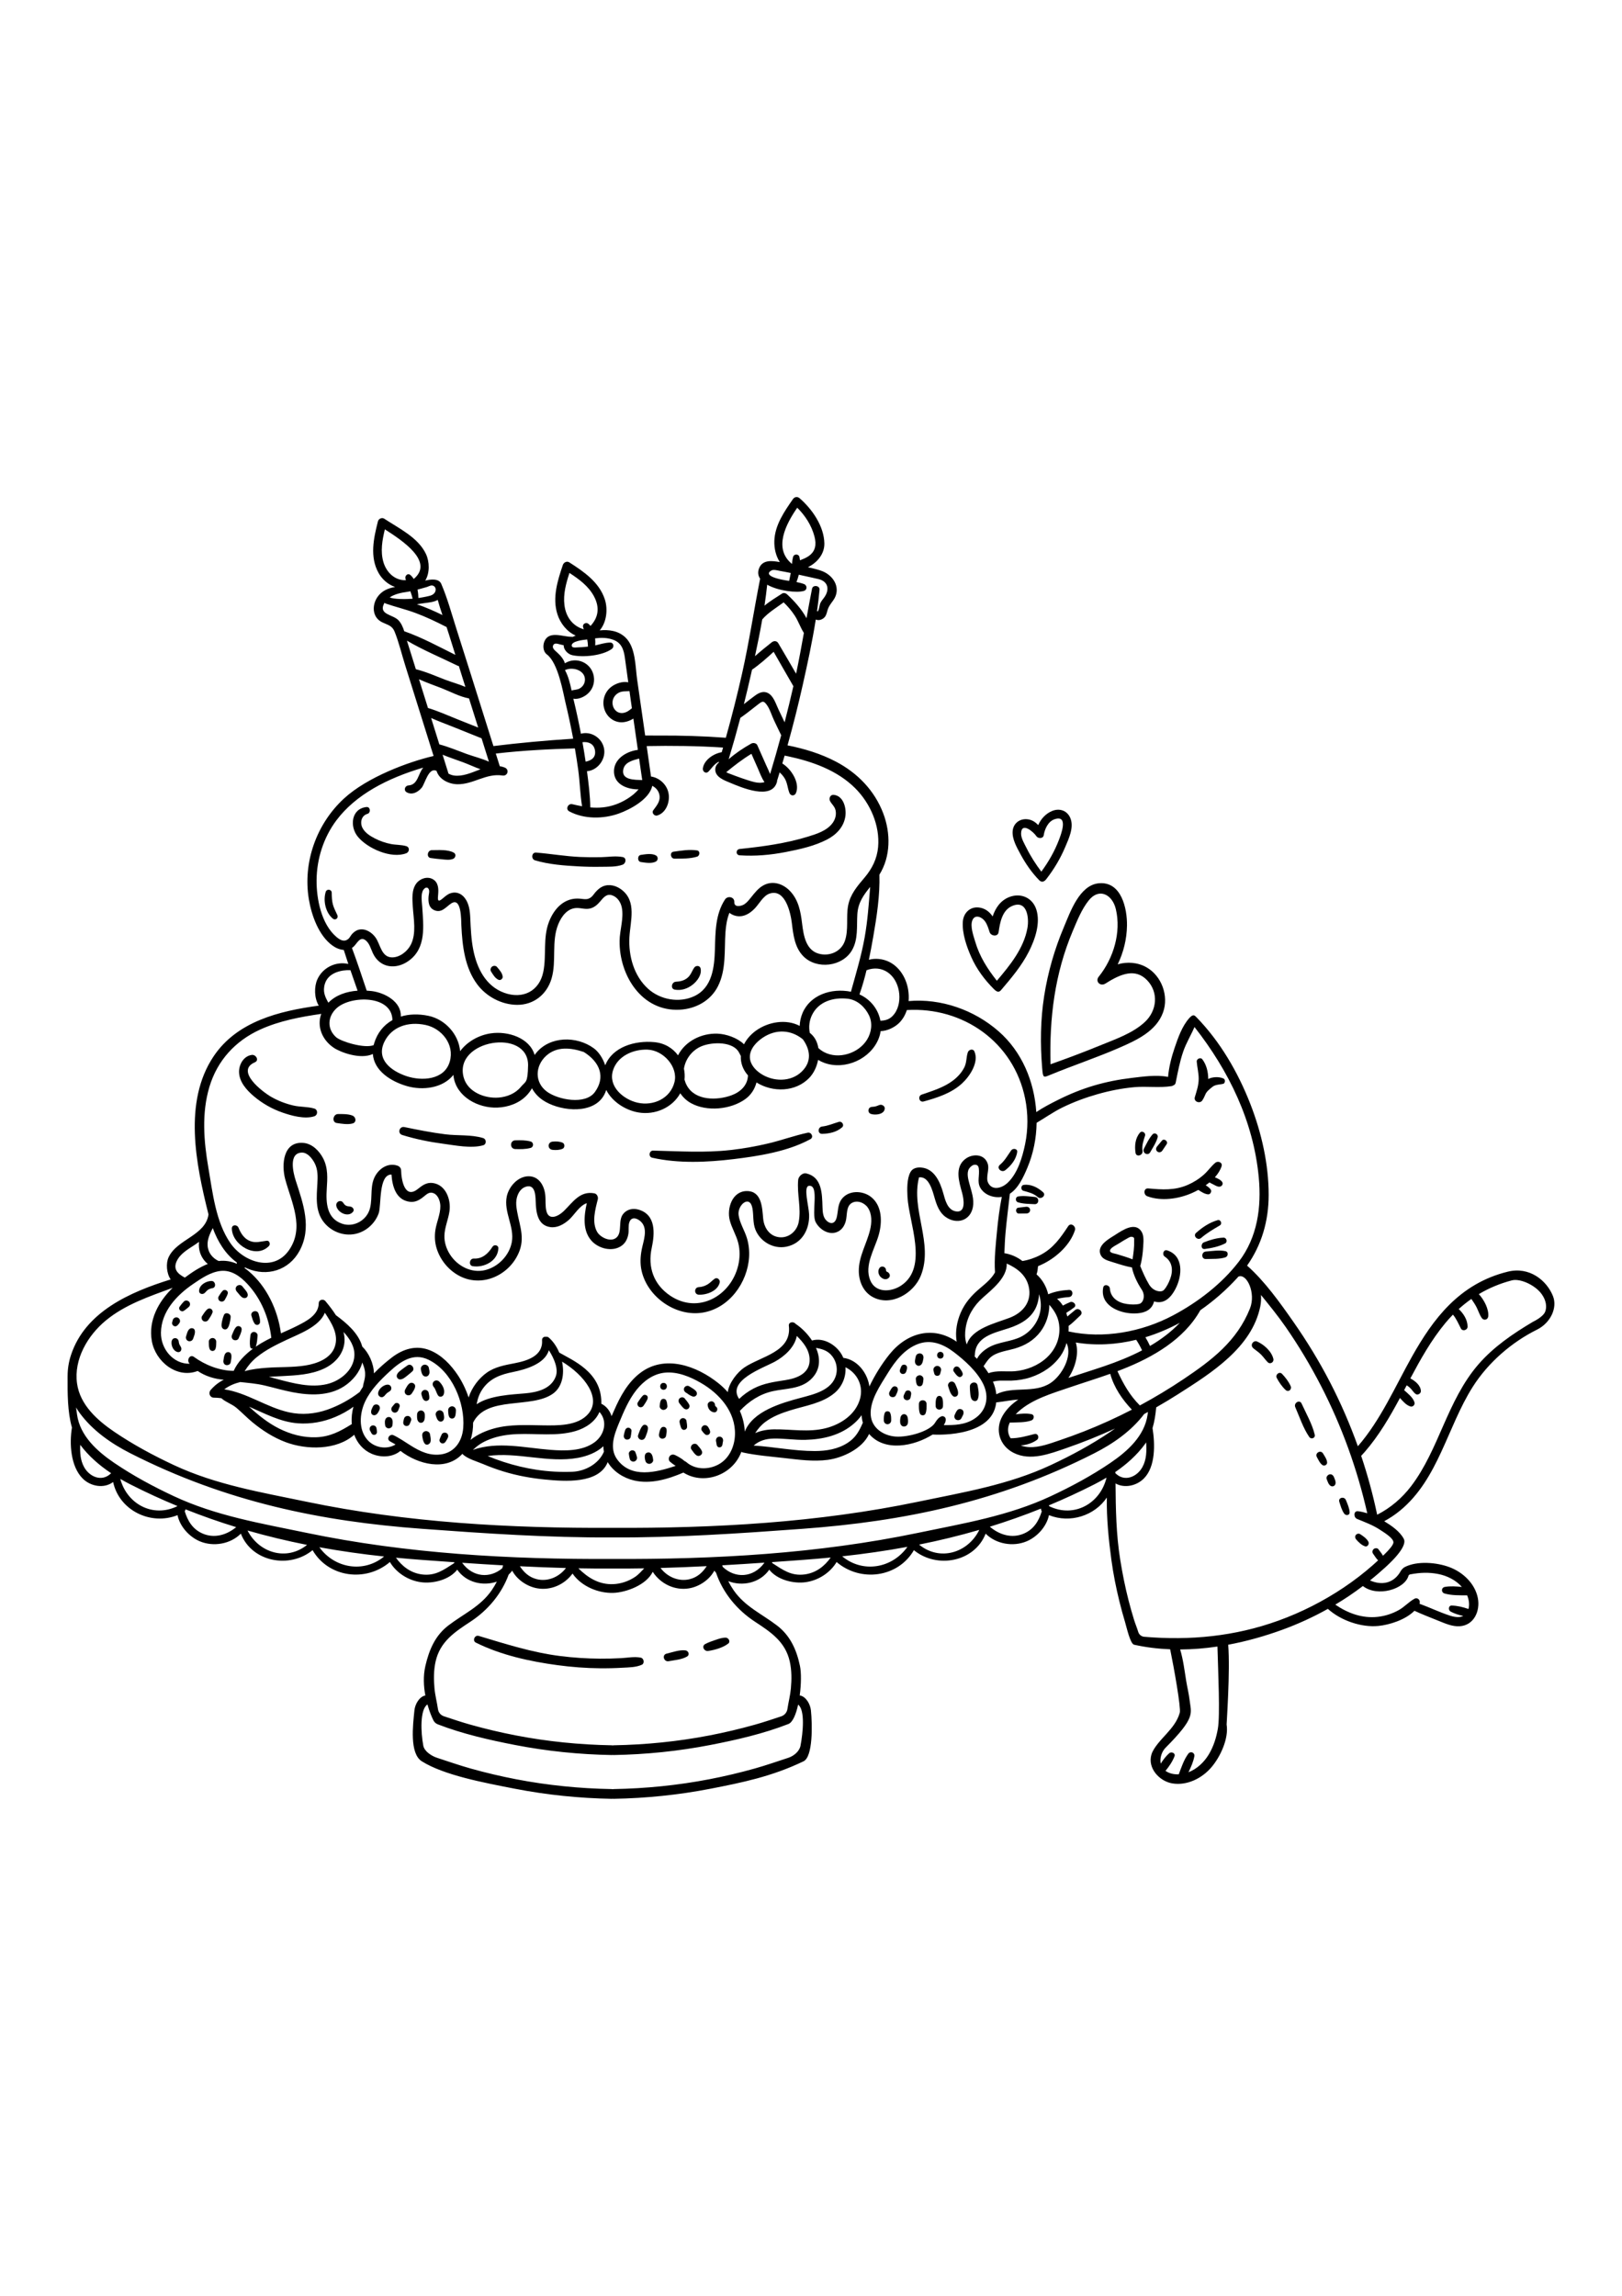 <?xml version="1.0" encoding="utf-8"?>
<!-- Generator: Adobe Illustrator 27.5.0, SVG Export Plug-In . SVG Version: 6.00 Build 0)  -->
<svg xmlns="http://www.w3.org/2000/svg" xmlns:xlink="http://www.w3.org/1999/xlink" viewBox="0 0 1200 1200" width="595" height="842" preserveAspectRatio="xMidYMid meet" data-scaled="true">
<g>
	<path d="M889.581,564.749c0.819-1.28,1.528-2.687,2.123-4.181c0.993-2.494,3.219-4.008,5.27-5.739
		c2.297-1.938,6.427-1.677,8.282-2.37c0.983-0.367,1.638-3.092-0.232-3.883c-3.285-1.39-8.064-1.17-11.149,0.431
		c0.003-5.382-1.367-10.69-4.407-14.619c-1.261-1.63-4.249-0.271-4.097,1.697c0.33,4.29,1.471,8.457,1.455,12.774
		c-0.017,4.803-1.492,9.001-2.847,13.528C882.956,565.801,887.746,567.617,889.581,564.749z"/>
	<path d="M821.718,684.023c5.143,1.584,10.376,3.425,15.693,4.338c1.224,5.768,3.974,11.426,7.29,16.451
		c1.559,2.363,1.989,5.367,0.86,7.963c-0.532,1.224-1.388,2.259-2.768,2.586c-2.852,0.675-6.22,0.475-9.081,0.075
		c-6.438-0.899-12.077-4.509-12.612-11.478c-0.202-2.628-4.361-3.63-4.926-0.667c-2.432,12.751,10.988,18.73,21.561,19.105
		c5.142,0.182,11.217-0.545,14.423-5.12c0.763-1.088,1.334-2.404,1.646-3.77c1.471,0.495,3.071,0.682,4.539,0.527
		c5.555-0.587,9.136-5.548,11.469-10.135c4.796-9.43,6.071-24.066-6.261-28.119c-2.866-0.942-4.005,3.182-1.804,4.632
		c5.836,3.846,6.26,10.528,3.927,16.595c-1.037,2.697-2.494,5.74-4.467,7.907c-1.091,1.199-2.695,1.331-4.254,1.052
		c-2.896-0.518-5.335-2.425-6.841-4.953c-2.618-4.395-4.616-8.923-6.566-13.758c0.113-0.228,0.211-0.477,0.283-0.759
		c1.114-4.354,1.667-8.9,1.918-13.385c0.202-3.608,0.768-8.18-1.326-11.383c-4.687-7.168-13.943-0.916-18.967,2.319
		c-4.573,2.944-14.059,7.852-11.315,14.73C815.41,681.97,818.678,683.087,821.718,684.023z M821.493,675.096
		c0.976-1.722,5.085-3.654,6.689-4.683c1.917-1.229,3.862-2.457,5.877-3.52c1.243-0.656,2.339-1.508,3.775-1.063
		c1.588,0.492,1.2,1.146,1.246,2.769c0.131,4.652-0.481,9.222-1.202,13.792c-3.755-1.517-7.67-2.611-11.538-3.821
		C824.429,677.973,820.02,677.695,821.493,675.096z"/>
	<path d="M849.504,629.953c-3.52-0.316-3.645,4.67-0.779,5.756c10.328,3.914,23.223,2.01,33.106-2.34
		c1.519-0.669,3.114-1.452,4.724-2.335c2.221,1.464,4.628,3.032,7.144,3.296c1.763,0.185,2.957-2.143,2.034-3.544
		c-0.882-1.339-2.361-2.303-3.714-3.164c0.956-0.676,1.895-1.382,2.798-2.127c0.111,0.089,0.226,0.175,0.356,0.242
		c1.087,0.562,2.17,1.135,3.263,1.685c1.173,0.59,2.453,1.336,3.801,1.24c1.637-0.117,2.982-1.889,1.979-3.449
		c-1.122-1.745-3.445-2.646-5.419-3.508c2.228-2.468,3.998-5.192,4.957-8.134c0.921-2.825-2.624-4.219-4.552-2.65
		c-3.128,2.545-5.396,5.985-8.407,8.691c-3.553,3.192-7.621,5.788-12.001,7.688C869.009,631.544,859.805,630.877,849.504,629.953z"
		/>
	<path d="M1115.567,691.505c-36.094,8.811-55.488,35.383-70.869,62.685c-12.351,21.922-23.223,47.112-40.123,66.454
		c-5.815-16.273-12.72-32.157-20.67-47.503c-7.96-15.365-16.97-30.145-26.883-44.326c-9.898-14.159-21.368-30.307-34.382-41.757
		c-0.006-0.005-0.012-0.007-0.018-0.012c10.764-15.296,15.953-32.944,15.97-52.242c0.02-22.793-5.259-46.018-13.498-67.192
		c-9.144-23.5-22.37-46.328-40.059-64.435c-1.289-1.319-2.376-2.332-5.139,0.75c-5.388,6.009-8.337,14.599-10.845,21.945
		c-2.375,6.956-4.231,14.25-4.893,21.606c-8.427-1.75-18.686-0.232-26.87,0.735c-9.51,1.124-18.903,2.951-28.088,5.68
		c-9.141,2.716-18.021,6.334-26.538,10.616c-5.225,2.627-10.884,5.507-15.981,8.977c-1.532-22.753-10.596-44.624-27.893-59.766
		c-18.072-15.821-42.613-24.446-66.573-22.343c0.24-2.85,0.111-5.734-0.346-8.507c-1.405-8.521-6.357-16.852-14.354-20.645
		c-4.409-2.091-9.899-2.743-14.693-1.402c1.206-5.716,2.254-11.439,3.234-17.059c2.609-14.975,5.006-30.63,4.556-45.896
		c8.429-13.501,8.398-30.725,2.819-45.397c-6.417-16.876-19.01-29.788-34.874-38.147c-11.285-5.946-23.467-9.611-35.914-12.1
		c4.15-14.855,7.92-29.813,11.29-44.871c3.552-15.874,7.057-32.003,9.602-48.198c1.634,0.738,3.668,0.506,5.509-0.789
		c2.05-1.443,2.434-3.442,3.065-5.699c0.947-3.388,2.461-4.998,4.432-7.814c5.835-8.337,0.744-17.851-8.043-21.416
		c-2.573-1.044-6.458-2.027-10.815-2.947c6.893-3.387,12.361-9.802,12.208-17.666c-0.248-12.712-9.035-25.348-18.295-33.361
		c-1.624-1.406-3.756-1.116-4.973,0.641c-6.404,9.245-13.313,19.16-13.738,30.82c-0.201,5.526,1.103,11.188,4.049,15.754
		c-5.384-0.965-12.449-1.969-15.154,4.154c-1.383,3.131-0.975,5.837,0.593,8.126c-4.635,23.352-8.127,46.865-13.353,70.12
		c-3.583,15.945-7.61,31.791-12.018,47.529c-16.507-1.214-33.069-1.719-49.616-1.624c-2.148,0.012-7.043-0.031-10.058-0.022
		c-1.962-13.776-3.935-27.55-5.938-41.32c-1.427-9.812-0.977-24.015-8.81-31.343c-5.189-4.854-12.084-5.776-18.891-5.112
		c5.089-5.926,6.139-15.511,3.849-22.724c-4.082-12.859-15.538-20.655-26.344-27.583c-1.865-1.195-4.142,0.042-4.786,1.947
		c-3.919,11.594-7.894,24.284-4.004,36.453c2.158,6.75,7.069,12.947,13.499,15.741c-0.643,0.275-1.279,0.554-1.905,0.835
		c-0.108,0.048-0.195,0.108-0.288,0.165c-0.229-0.053-0.469-0.088-0.732-0.082c-6.292,0.152-16.84-4.894-20.233,3.477
		c-1.31,3.233-0.865,7.545,1.817,9.536c8.467,6.287,12.085,28.525,13.813,35.734c1.974,8.231,3.767,16.502,5.34,24.82
		c0.113,0.6,0.218,1.202,0.329,1.803c-20.413,1.32-40.626,3.167-58.987,5.461c-5.533-17.574-11.066-35.147-16.6-52.721
		c-3.57-11.339-7.17-22.667-10.782-33.992c-3.502-10.981-6.675-22.767-11.255-33.362c-1.73-4.004-7.87-3.329-11.795-2.331
		c3.441-5.653,3.211-13.986,0.492-19.726c-5.785-12.215-20.066-18.939-30.803-26.035c-1.713-1.132-4.202-0.008-4.692,1.909
		c-3.182,12.466-6.228,26.358,0.492,38.263c2.769,4.904,7.182,8.594,12.195,10.314c-5.1,0.911-9.761,2.713-13.024,7.391
		c-2.658,3.812-3.729,9.125-1.75,13.479c1.092,2.404,2.906,4.091,5.249,5.249c4.167,2.061,7.332,2.313,9.215,7.034
		c3.134,7.855,5.147,16.381,7.676,24.455c2.629,8.392,5.258,16.784,7.888,25.176c3.747,11.958,7.493,23.915,11.24,35.873
		c0.014,0.397,0.13,0.784,0.357,1.138c0.543,1.735,1.087,3.469,1.631,5.204c-18.611,4.338-49.014,15.562-66.311,31.484
		c-20.307,18.693-30.542,47.18-25.973,74.515c1.985,11.877,7.307,26.986,17.535,34.279c2.457,1.752,5.38,3.009,8.295,3.183
		c1.079,3.467,2.201,6.924,3.36,10.371c-0.016-0.004-0.032-0.011-0.048-0.014c-9.271-2.063-18.883,2.686-22.84,11.395
		c-2.445,5.382-2.389,13.82,1.034,19.452c-29.396,3.985-60.574,11.695-77.862,37.581c-22.457,33.625-13.037,79.506-3.94,115.994
		c0.07,0.281,0.15,0.563,0.222,0.844c-0.001,0.006-0.003,0.01-0.003,0.015c-2.219,15.692-23.316,18.26-29.532,31.705
		c-2.061,4.459-1.566,11.853,1.543,16.375c-29.975,9.29-63.22,23.835-73.774,55.992c-1.673,5.098-2.484,10.332-2.467,15.518
		c-0.006,0-0.018-0.022-0.018-0.003c-0.054,12.467-0.107,26.508,3.227,38.053c-0.003,0.015-0.01,0.024-0.012,0.039
		c-1.942,11.679-1.051,28.642,7.934,37.654c5.892,5.91,15.856,7.656,22.539,2.586c4.471,20.992,27.839,32.416,47.638,24.511
		c1.786,8.509,8.769,16.106,16.544,19.365c10.002,4.193,22.626,2.051,30.312-5.691c8.211,21.004,36.044,26.189,53.074,12.222
		c11.803,20.383,39.631,23.845,57.188,8.77c4.827,8.081,13.658,13.654,22.942,14.927c8.97,1.229,20.984-1.716,26.886-9.249
		c6.623,9.535,19.067,12.372,29.303,8.833c-1.142,2.221-2.42,4.386-3.865,6.469c-8.315,11.981-20.748,17.366-31.972,25.933
		c-9.783,7.468-14.235,17.939-17.015,29.874c-1.732,7.435-1.309,15.145-0.047,21.928c-4.45,0.831-7.613,6.43-8.078,11.013
		c-1.097,10.799-3.738,31.867,5.462,37.664c16.299,10.27,45.755,15.811,68.87,20.301c23.606,4.585,47.564,7.036,71.604,7.454
		c0.261,0.005,0.503-0.021,0.735-0.06c0.232,0.039,0.474,0.065,0.735,0.06c24.04-0.418,47.998-2.869,71.604-7.454
		c23.115-4.49,45.474-9.019,68.87-20.301c6.955-3.354,6.558-26.865,5.462-37.664c-0.473-4.655-3.728-10.357-8.29-11.046
		c1.117-8.243,1.217-16.878,0.164-21.895c-2.517-11.993-7.232-22.406-17.015-29.874c-11.224-8.567-23.657-13.952-31.972-25.933
		c-1.527-2.201-2.874-4.491-4.063-6.846c10.42,4.113,23.499,1.407,30.349-8.455c5.902,7.534,17.916,10.479,26.886,9.249
		c9.284-1.273,18.115-6.846,22.942-14.927c17.557,15.075,45.385,11.613,57.188-8.77c17.03,13.967,44.863,8.782,53.073-12.222
		c7.686,7.742,20.31,9.884,30.312,5.691c7.775-3.26,14.759-10.856,16.544-19.365c15.79,6.304,33.856,0.319,42.795-13.012
		c-0.207,15.453,1.34,31.119,3.39,46.189c1.405,10.328,3.447,20.579,5.943,30.697c1.273,5.162,2.67,10.292,4.201,15.383
		c1.142,3.797,3.803,15.942,6.635,16.573c8.744,1.948,17.681,3.032,26.694,3.384c2.769,13.349,8.1,43.409,7.123,46.892
		c-1.768,6.302-5.707,11.072-10.091,15.923c-3.481,3.852-9.332,9.854-10.87,14.958c-3.078,10.21,5.977,19.905,15.516,21.441
		c10.84,1.746,21.822-3.761,28.775-11.874c6.666-7.778,12.99-21.287,11.311-31.739c-0.072-0.446,2.727-39.477,1.172-58.976
		c13.712-2.559,27.174-6.386,39.972-11.048c11.651-4.244,22.961-9.426,33.784-15.477c9.435,8.599,24.735,13.897,37.378,12.634
		c8.235-0.823,19.994-4.52,26.644-11.215c5.918,2.727,12.037,5.075,18.073,7.511c4.815,1.943,10.003,4.242,15.323,3.93
		c10.646-0.623,15.37-11.31,13.531-20.795c-2.09-10.779-11.039-19.196-21.049-22.933c-9.389-3.506-23.818-4.817-33.088-0.027
		c-1.048,0.542-2.335,1.896-2.908,2.928c-5.19,9.341-14.291,10.717-22.739,6.932c2.088-1.68,4.154-3.385,6.18-5.137
		c3.589-3.104,7.15-6.253,10.446-9.667c11.227-11.627,8.701-15.312,8.215-16.207c-2.921-5.384-9.098-9.594-14.331-12.786
		c4.15-2.242,8.111-4.873,11.819-7.933c28.233-23.291,34.808-61.644,53.623-91.376c11.704-18.495,29.364-33.358,47.549-42.367
		c10.056-4.982,15.362-16.189,11.807-24.947C1144.172,697.842,1131.473,687.622,1115.567,691.505z M924.751,718.767
		c-9.649,24.172-28.29,38.239-48.959,52.115c-10.5,7.048-21.351,13.59-32.494,19.591c-7.5-7.462-12.226-15.969-16.584-25.364
		c1.262-0.475,2.523-0.95,3.778-1.444c22.384-8.82,45.467-22.045,57.531-43.625c10.131-7.039,19.427-15.218,27.528-24.142
		c0.218-0.24,0.417-0.488,0.632-0.729C922.295,692.466,929.355,707.233,924.751,718.767z M765.257,811.611
		c-6.047,1.552-11.232,3.106-17.55,3.135c-0.738-1.074-1.305-2.284-1.632-3.651c-0.675-2.821-0.17-5.513,0.986-7.986
		c0.142,0.012,0.28,0.029,0.436,0.023c4.909-0.203,10.956,0.106,15.599-1.604c2.033-0.749,2.501-4.076,0-4.611
		c-3.639-0.779-7.767-0.38-11.673,0.082c0.704-0.738,1.43-1.439,2.155-2.09c10.101-9.062,24.668-13.326,37.256-17.622
		c10.16-3.467,20.43-6.625,30.544-10.223c2.721,9.984,8.906,19.079,16.027,26.516c-11.519,5.95-23.334,11.326-35.395,16.063
		c-5.996,2.355-12.05,4.563-18.156,6.619c-7.07,2.38-14.662,5.324-22.24,5.026c-2.104-0.083-4.329-0.48-6.429-1.212
		c4.305-0.412,8.564-1.658,11.913-4.094C769.202,814.452,768.035,810.898,765.257,811.611z M699.616,800.222
		c-0.214-1.223-1.874-2.168-3.03-1.72c-2.164,0.838-3.584,2.749-4.738,4.676c-3.854,6.438-20.003,10.983-29.28,10.312
		c-8.756-0.634-17.756-6.158-18.398-16.088c-0.699-10.817,7.208-21.99,12.535-30.682c5.516-8.998,12.404-17.894,22.354-21.673
		c9.664-3.67,18.861,0.019,26.74,6.049c7.966,6.096,17.025,14.178,21.571,23.44c4.808,9.794,2.459,20.059-6.658,25.895
		c-6.914,4.426-14.7,4.67-22.493,4.556C699.224,803.558,699.918,801.953,699.616,800.222z M571.969,779.869
		c9.402-2.037,19.938-1.464,27.555-8.342c7.591-6.855,7.653-15.639,4.177-23.647c3.911,0.714,7.617,1.674,10.674,4.665
		c3.989,3.903,5.618,9.851,4.21,15.262c-2.977,11.443-16.461,14.431-26.336,17.068c-13.995,3.737-35.274,9.74-41.242,24.955
		c-0.218-5.257-1.517-10.445-3.648-15.341C554.117,787.304,562.178,781.99,571.969,779.869z M546.833,785.64
		c-9.305-13.655,17.904-22.897,26.506-27.605c7.227-3.956,14.637-10.76,16.151-18.961c4.693,4.65,9.012,9.773,9.463,16.689
		c0.701,10.752-8.904,14.567-17.862,15.967c-8.223,1.285-15.975,2.28-23.478,6.168C553.611,779.97,550.018,782.575,546.833,785.64z
		 M625.51,762.222c8.586,4.188,13.458,13.542,10.756,23.368c-3.178,11.56-14.166,18.845-25.23,21.671
		c-12.857,3.284-25.448,0.704-38.426,0.882c-4.559,0.063-9.571,0.845-13.896,2.778c2.019-3.114,4.337-5.918,7.632-8.361
		c5.523-4.094,12.035-6.529,18.549-8.542c10.875-3.362,23.384-5.142,32.398-12.644C623.025,776.605,625.995,769.405,625.51,762.222z
		 M572.611,814.958c7.746-0.118,15.445,1.143,23.207,0.957c13.117-0.314,26.205-3.393,36.229-12.275
		c2.014-1.785,3.835-3.788,5.402-5.958c0.084,1.874,0.364,3.733,0.904,5.55c-2.612,6.003-5.128,10.86-11.023,14.756
		c-7.242,4.786-15.931,6.189-24.469,6.209c-15.176,0.036-30.179-3.122-45.302-4.066
		C561.717,816.584,566.357,815.052,572.611,814.958z M623.89,755.266c-0.068-0.165-0.122-0.334-0.194-0.498
		c-3.615-8.259-13.823-15.012-22.953-12.325c-3.21-4.902-7.533-9.204-11.86-12.147c-0.099-0.067-0.199-0.11-0.299-0.163
		c-1.391-1.977-5.312-1.495-4.967,1.391c2.321,19.435-20.725,22.546-32.974,30.888c-4.985,3.395-11.305,11.167-12.216,18.185
		c-2.048-2.312-4.284-4.452-6.666-6.374c-16.255-13.113-40.144-21.734-58.363-7.606c-9.049,7.018-14.545,17.194-19.052,27.5
		c-0.609,1.394-1.245,2.817-1.881,4.26c-1.24-3.909-3.73-7.298-7.631-9.207c0.016-0.322,0.051-0.637,0.051-0.966
		c0-22.456-21.05-31.009-31.141-36.834c-0.001-0.001-0.002-0.001-0.004-0.002c-1.829-4.358-4.471-8.281-7.715-11.108
		c-0.644-0.561-1.399-0.706-2.112-0.583c-1.45-0.249-3.021,0.645-2.889,2.657c0.754,11.567-11.113,15.129-20.258,16.894
		c-7.226,1.394-14.476,2.64-20.623,6.979c-5.837,4.12-11.086,10.955-13.443,18.356c-2.034-6.079-4.83-11.745-7.907-16.382
		c-5.126-7.725-12.028-15.022-20.78-18.537c-10.082-4.049-19.832-0.993-28.153,5.378c-4.437,3.397-9.014,7.338-13.211,11.728
		c-0.136-7.291-3.816-15.198-8.637-19.84c-2.677-9.827-11.597-17.374-19.506-23.21c-0.001-0.001-0.002-0.001-0.003-0.002
		c-2.377-3.752-5.094-7.224-7.57-10.177c-1.354-2.042-5.063-1.62-5.124,1.442c-0.171,8.637-9.107,13.143-15.845,16.561
		c-3.975,2.017-8.063,3.799-12.134,5.614c-2.3-17.326-10.552-34.869-24.016-46.109c-0.901-0.753-1.829-1.458-2.778-2.118
		c0.05-0.201,0.085-0.409,0.112-0.621c0.543,0.265,1.071,0.546,1.634,0.789c14.753,6.377,30.904,1.485,38.728-12.812
		c9.412-17.2,2.827-34.99-2.721-52.135c-1.805-5.577-5.519-20.409,4.49-20.696c4.25-0.122,7.669,4.341,9.433,7.67
		c2.546,4.805,2.391,10.049,2.091,15.33c-0.552,9.697-1.706,20.165,4.662,28.358c5.456,7.019,14.654,10.639,23.403,8.794
		c7.921-1.67,14.661-7.728,17.324-15.338c2.013-5.753-0.254-28.696,9.441-28.58c0.601,8.801,3.348,18.888,13.547,20.159
		c4.152,0.517,7.28-1.355,10.387-3.886c2.343-1.909,4.303-3.823,7.476-2.357c3.278,1.515,4.685,6.143,4.738,9.346
		c0.1,6.02-2.763,11.859-3.664,17.756c-0.701,4.587-0.446,9.209,0.934,13.656c2.746,8.851,9.264,16.6,17.593,20.697
		c17.074,8.398,37.256-1.655,43.71-18.931c4.43-11.859-1.395-21.946-2.406-33.711c-0.45-5.235,1.669-12.35,7.56-13.85
		c6.37-1.622,6.656,6.48,6.796,10.715c0.261,7.863,1.135,17.992,10.932,19.301c5.121,0.684,9.958-2.128,13.669-5.395
		c3.817-3.359,7.833-10.616,13.211-12.317c-2.072,9.385-3.208,20.271,3.47,27.771c5.086,5.712,14.863,8.347,21.648,4.156
		c3.406-2.104,5.085-5.51,5.677-9.379c0.416-2.719-0.214-5.954,0.736-8.559c1.671-4.581,6.264-2.657,8.74-0.104
		c5.198,5.358,1.586,14.083,0.373,20.407c-1.014,5.289-1.28,10.453-0.087,15.74c4.402,19.511,25.428,34.146,45.243,30.9
		c19.481-3.191,33.115-22.079,34.272-41.079c0.286-4.696-0.24-9.539-1.606-14.046c-1.723-5.685-5.23-10.927-6.128-16.855
		c-1.135-7.485,8.186-15.526,10.172-5.372c1.041,5.326,0.183,10.8,2.236,15.957c3.556,8.932,13.305,14.53,22.787,12.675
		c11.643-2.278,17.368-12.751,16.948-23.92c-0.233-6.206-4.487-20.716-0.057-21.14c7.888-0.755,1.483,20.382,4.938,26.918
		c3.058,5.784,10.487,10.23,16.803,6.782c2.93-1.6,4.583-4.447,5.44-7.583c1.155-4.225,0.083-10.759,4.324-13.341
		c4.05-2.465,9.48-0.3,11.967,3.325c3.272,4.769,2.981,11.138,1.683,16.522c-2.479,10.279-8.415,19.558-8.337,30.415
		c0.056,7.764,3.347,15.528,10.427,19.297c13.555,7.216,30.277-2.906,35.461-15.877c9.568-23.938-7.516-48.632-1.327-72.708
		c7.322-1,9.989,9.947,11.556,15.318c1.531,5.252,3.451,10.617,8.058,13.933c8.097,5.828,18.311,3.001,20.233-7.22
		c1.097-5.835-0.997-11.438-2.488-16.977c-0.893-3.317-2.343-8.256-0.358-11.455c0.808-1.302,2.539-2.861,4.179-2.941
		c2.899-0.142,3.116,2.177,3.188,4.702c0.148,5.212-1.618,9.242,1.947,13.808c2.922,3.742,7.881,5.6,12.547,5.505
		c0.821-0.017,1.608-0.097,2.37-0.225c-1.661,8.376-2.738,16.849-3.544,25.354c-0.945,9.971-2.155,20.391-1.484,30.403
		c0.001,0.02,0.007,0.036,0.009,0.056c-2.393,4.482-6.846,8.187-10.944,11.623c-6.235,5.229-11.351,10.888-14.545,18.465
		c-2.631,6.24-3.968,13.305-3.04,20.061c0.052,0.378,0.115,0.768,0.186,1.164c-17.267-11.998-36.66-6.865-49.684,9.264
		c-5.716,7.08-10.865,15.387-14.922,23.832c-0.07-0.497-0.138-0.993-0.238-1.491C641.064,765.517,633.757,756.489,623.89,755.266z
		 M495.693,832.089c1.304,1.151,2.729,2.128,4.171,3.09c-14.517,4.82-32.885,9.427-43.238-4.768
		c-6.063-8.313-2.157-18.547,1.37-27.041c3.51-8.453,7.14-17.173,12.883-24.39c5.228-6.57,12.483-11.942,21.058-12.765
		c9.297-0.892,18.659,2.997,26.55,7.553c13.922,8.039,25.804,21.477,25.262,38.41c-0.283,8.82-4.367,17.836-12.44,22.07
		c-7.428,3.895-17.035,3.809-23.52-1.858c-0.412-0.361-0.847-0.601-1.287-0.76c-2.081-1.853-4.676-3.32-7.028-4.44
		c-1.401-0.667-3.046-0.506-4.024,0.804C494.572,829.168,494.509,831.044,495.693,832.089z M439.908,817.678
		c-9.103,6.724-22.136,6.458-32.866,5.612c-18.871-1.489-38.728-6.397-57.082,0.006c-0.018-0.007-0.037-0.014-0.055-0.021
		c3.91-3.525,6.733-5.575,12.557-7.84c6.445-2.507,13.269-3.482,20.145-3.772c14.277-0.603,29.233,1.83,43.16-2.243
		c7.537-2.205,14.759-7.003,17.711-14.134C449.656,801.994,447.297,812.22,439.908,817.678z M446.782,824.728
		c-3.927,9.109-14.013,14.4-23.245,14.789c-8.809,0.372-17.735-0.145-26.45-1.457c-8.358-1.259-16.631-3.257-24.667-5.872
		c-3.936-1.281-7.824-2.716-11.639-4.323c22.015-3.164,44.651,5.41,66.855,1.359c6.686-1.22,13.726-3.89,18.766-8.568
		C446.42,822.013,446.542,823.371,446.782,824.728z M409.074,781.764c6.98-4.984,8.665-14.563,6.753-23.699
		c16.821,10.165,29.196,26.997,19.493,38.489c-7.795,9.233-23.004,8.777-33.879,8.629c-11.948-0.163-23.907-0.89-35.579,2.213
		c-5.681,1.51-12.598,4.316-17.749,8.56c1.364-4.028,1.944-8.364,1.905-12.799c0.001-0.003,0.004-0.005,0.005-0.008
		C359.982,783.032,393.162,793.126,409.074,781.764z M352.613,789.592c0.778-4.231,2.097-8.23,4.977-12.077
		c5.495-7.342,13.119-10.003,21.798-11.755c9.642-1.947,23.757-6.02,26.66-16.163c3.874,6.057,7.206,13.739,5.134,19.366
		c-3.441,9.343-13.745,11.768-22.612,12.559C379.063,782.371,362.28,782.949,352.613,789.592z M288.563,817.039
		c1.31,0.748,2.62,1.492,3.943,2.214c-0.004,0.064-0.015,0.127-0.016,0.191c-6.537,3.867-15.413,2.298-20.552-3.408
		c-6.906-7.669-5.908-19.789-1.778-28.519c4.105-8.677,11.064-15.664,18.033-22.095c8.106-7.48,17.572-14.207,28.795-8.785
		c17.362,8.388,27.161,31.933,25.731,50.374c-0.836,10.776-7.241,19.397-18.682,19.878c-8.768,0.369-15.86-3.934-22.852-8.47
		c-0.032-0.053-6.725-4.422-9.982-5.898C288.199,811.161,285.578,815.334,288.563,817.039z M260.245,803.782
		c0.013,0.16,0.036,0.318,0.05,0.478c-0.066,0.036-0.131,0.058-0.197,0.099c-8.505,5.301-15.951,9.282-26.237,9.643
		c-9.564,0.336-18.887-2.175-27.399-6.456c-8.339-4.193-15.392-9.931-22.233-16.183c11.753,5.075,23.217,11.353,36.197,12.319
		c9.448,0.703,19.069-1.06,27.766-4.766c4.371-1.862,9.107-4.376,13.294-7.506C260.392,795.39,259.911,799.523,260.245,803.782z
		 M242.222,793.577c-9.09,3.197-19.026,4.064-28.464,1.967c-16.658-3.701-31.025-14.507-47.835-16.985
		c3.269-2.451,7.004-4.187,11.151-5.178c0.205-0.049,0.385-0.127,0.554-0.218c6.011,0.635,11.965,1.097,17.967,2.499
		c6.953,1.624,13.809,3.667,20.826,5.013c12.702,2.435,26.917,2.964,38.187-4.395c6.305-4.118,11.539-10.373,13.443-17.603
		c0.393,0.991,0.765,1.997,1.107,3.025c2.346,7.042-0.145,10.741-0.68,15.064c-0.827,1.219-1.61,2.461-2.339,3.725
		C259.035,785.969,250.871,790.535,242.222,793.577z M254.147,736.095c4.578,4.973,8.326,10.71,8.038,17.469
		c-0.461,10.835-10.542,18.859-20.417,21.147c-11.985,2.776-24.441-0.552-36.038-3.58c-2.189-0.572-4.468-1.207-6.796-1.831
		c3.252-0.228,6.514-0.355,9.757-0.524c10.428-0.545,21.237-1.05,30.865-5.496c8.079-3.731,14.554-10.645,15.304-19.809
		C255.06,741.033,254.768,738.558,254.147,736.095z M247.656,747.155c-3.062,8.786-13.353,12.393-21.693,13.745
		c-9.495,1.539-19.182,0.982-28.744,1.726c-5.195,0.404-10.957,0.953-16.238,2.532c2.361-3.853,5.166-7.29,9.023-10.439
		c6.6-5.388,14.432-9.185,22.088-12.813c9-4.265,24.076-9.619,28.257-19.995C245.287,729.436,250.848,737.996,247.656,747.155z
		 M744.802,685.513c7.563,3.426,14.282,8.325,16.279,17.054c2.52,11.011-4.148,19.243-14.099,23.056
		c-10.378,3.977-28.107,7.904-31.723,19.75c-0.148-0.356-0.288-0.72-0.405-1.11c-1.07-3.574-1.009-7.343-0.455-10.997
		c1.341-8.843,5.884-16.417,12.506-22.318C734.057,704.574,745.251,695.848,744.802,685.513z M766.759,717.235
		c1.216-2.967,1.815-6.011,1.903-9.032c1.303,3.935,1.774,8.104,0.964,12.54c-1.469,8.041-6.945,15.244-14.238,18.906
		c-7.541,3.786-16.443,3.676-23.855,7.863c-3.191,1.803-6.967,4.828-8.712,8.457c-0.592-0.609-1.192-1.206-1.798-1.793
		c0.107-0.297,0.183-0.616,0.192-0.968c0.358-13.752,14.39-16.369,24.973-19.838C754.842,730.531,763.142,726.064,766.759,717.235z
		 M727.665,761.456c2.558-3.688,4.173-6.721,8.683-8.865c4.465-2.122,9.458-2.806,14.174-4.148
		c7.748-2.205,14.415-6.106,19.313-12.635c4.231-5.639,6.464-12.729,6.516-19.779c4.199,4.905,7.101,9.777,7.416,16.92
		c0.378,8.564-3.103,16.348-9.354,22.152c-6.371,5.915-15.03,9.311-23.637,10.051c-6.153,0.529-13.52-0.862-19.424,1.476
		C730.235,764.849,728.992,763.125,727.665,761.456z M739.646,772.125c2.863-0.099,5.728,0.072,8.59-0.02
		c4.826-0.156,9.693-0.936,14.281-2.458c8.837-2.931,16.916-8.309,22.249-16.031c1.833-2.654,3.279-5.861,4.278-9.333
		c4.69,9.78-3.6,24.117-11.717,29.515c-12.199,8.113-27.796,2.121-40.233,8.41c-0.325-3.219-1.2-6.354-2.484-9.38
		C736.26,772.493,737.911,772.185,739.646,772.125z M795.895,743.907c15.008,2.499,30.111,1.57,44.68-2.007
		c1.658,2.5,3.127,5.117,4.373,7.826c-8.95,4.671-18.478,8.452-28.065,11.727c-8.776,2.998-17.649,5.719-26.444,8.661
		C795.292,762.921,798.492,752.213,795.895,743.907z M847.397,740.026c8.778-2.679,17.315-6.3,25.472-10.683
		c-6.461,6.774-13.958,12.38-22.062,17.134C849.778,744.243,848.645,742.088,847.397,740.026z M766.91,581.409
		c6.339-3.734,12.384-8.041,19.026-11.298c8.338-4.087,17.079-7.327,26.008-9.868c8.895-2.532,18.033-4.353,27.248-5.188
		c9.06-0.821,18.725,0.659,27.603-0.793c0.487-0.08,0.881-0.26,1.205-0.498c0.857-0.262,1.572-0.901,1.793-1.988
		c1.582-7.814,2.998-15.562,5.61-23.124c2.177-6.302,5.714-12.031,8.314-18.094c25.396,32.384,43.646,69.7,47.549,111.222
		c2.076,22.087-0.959,44.294-14.749,62.313c-12.621,16.494-30.496,30.137-48.754,39.813c-23.123,12.254-51.363,17.454-77.144,11.847
		c-0.031-0.007-0.057-0.004-0.087-0.01c0.09-1.372,0.103-2.749,0.05-4.12c3.148-2.199,5.942-5.254,8.686-7.748
		c2.667-2.423-1.214-6.261-3.901-3.955c-1.821,1.563-3.835,3.099-5.72,4.755c-0.221-0.919-0.486-1.82-0.787-2.702
		c2.029-1.226,3.972-2.583,5.766-3.951c2.447-1.866-0.643-4.94-2.974-3.961c-1.75,0.735-3.555,1.585-5.318,2.543
		c-1.173-1.876-2.604-3.563-4.309-4.995c2.894-0.62,5.811-1.11,8.781-1.298c3.389-0.214,3.457-5.493,0.037-5.303
		c-5.309,0.294-10.502,1.16-15.35,3.245c-1.318-5.591-4.163-10.778-8.64-14.745c0.707-1.859,0.931-4.009,1.119-6.045
		c1.695-0.703,3.305-1.456,4.775-2.223c9.572-4.996,19.118-13.873,22.517-24.381c0.943-2.916-3.027-5.935-4.98-2.989
		c-5.717,8.619-10.948,16.222-20.376,21.208c-4.215,2.229-8.778,3.781-13.484,4.561c-3.775-2.883-8.209-4.924-13.012-5.722
		c-0.121-0.02-0.232-0.018-0.349-0.028c0.214-5.075,0.398-10.156,0.855-15.205c0.872-9.628,2.145-19.212,3.209-28.819
		c6.211-4.029,9.909-12.069,12.785-18.815C764.436,604.445,766.761,592.934,766.91,581.409z M664.991,483.856
		c1.02,5.715,0.235,12.195-3.275,16.942c-3.013,4.076-6.406,4.981-10.375,5.095c-1.508-8.275-7.194-15.744-15.483-19.45
		c2.052-5.806,3.755-11.812,5.221-17.887C652.47,464.217,662.777,471.452,664.991,483.856z M641.469,519.907
		c-6.263,10.158-21.043,14.865-31.746,9.243c-1.593-0.837-3.013-1.875-4.286-3.042c-0.695-4.421-2.701-8.456-6.325-11.234
		c-0.892-4.395-0.406-9.092,1.708-13.353c4.867-9.814,15.607-13.005,26.12-11.913c7.383,0.767,13.108,6.303,15.997,12.368
		C645.691,507.753,644.764,514.563,641.469,519.907z M639.699,444.266c-2.458,13.737-6.453,26.847-10.157,40.197
		c-14.588-2.924-30.154,2.397-35.81,15.755c-1.313,3.1-1.98,6.32-2.095,9.52c-9.923-5.258-23.186-3.143-32.448,3.581
		c-3.891,2.826-6.853,6.28-8.742,10.012c-0.051-0.041-0.095-0.088-0.146-0.129c-4.946-4.748-13.168-7.479-19.418-7.72
		c-11.816-0.456-23.854,5.422-29.268,16.02c-3.818-5.222-9.773-9.042-17.644-9.773c-14.166-1.317-30.815,3.481-36.199,17.138
		c-1.817-5.309-4.857-9.956-8.54-12.635c-12.662-9.206-32.47-9.026-42.673,3.651c-0.361,0.449-0.699,0.907-1.025,1.368
		c-3.624-12.649-19.762-17.923-32.583-15.978c-8.857,1.344-17.353,6.15-22.538,13.159c-1.101-12.658-11.245-23.626-23.499-26.159
		c-7.371-1.524-14.335-1.284-20.39,0.558c0.583-10.924-11.793-17.69-21.632-18.878c-1.18-0.142-2.383-0.237-3.595-0.306
		c-3.551-10.556-7.023-21.171-10.925-31.597c0.276-0.174,0.549-0.36,0.817-0.567c2.663-2.06,4.726-7.827,8.663-5.478
		c3.403,2.03,4.434,6.61,6.013,9.966c5.213,11.082,17.235,12.396,26.674,5.509c12.959-9.456,10.735-25.724,9.835-39.828
		c-0.222-3.483-1.262-9.399,0.798-12.512c1.546-2.336,3.687-2.293,4.277,0.201c0.304,1.285-0.233,3.055-0.355,4.352
		c-0.397,4.21-0.015,8.843,4.533,10.585c5.322,2.039,8.341-2.628,12.248-5.154c7.655-4.949,7.272,12.552,7.458,16.47
		c0.71,14.919,2.518,31.044,11.724,43.395c6.786,9.104,18.076,15.104,29.497,15.177c12.298,0.079,22.033-7.708,25.485-19.401
		c3.869-13.108-0.244-27.382,4.957-40.163c2.4-5.898,6.854-12.038,13.825-12.071c3.232-0.016,6.284,1.133,9.526,0.415
		c3.241-0.719,5.519-2.748,7.626-5.21c2.452-2.865,4.735-6.011,8.928-4.574c3.904,1.338,6.334,5.095,7.117,8.987
		c1.612,8.013-1.51,16.54-1.623,24.618c-0.36,25.532,16.401,52.519,44.545,50.992c11.713-0.635,22.693-6.532,28.137-17.185
		c6.317-12.362,4.712-26.749,5.636-40.139c0.345-4.992,1.157-9.818,2.914-14.356c2.525,2.031,5.994,3.005,9.373,2.404
		c3.8-0.676,7.014-3.108,9.612-5.853c3.246-3.432,6.135-9.303,10.913-10.81c11.538-3.638,15.411,14.442,16.32,21.979
		c1.035,8.575,2.086,17.895,8.448,24.384c9.857,10.054,28.881,7.819,35.995-4.35c4.745-8.117,3.446-17.725,3.995-26.682
		c0.534-8.714,4.714-14.288,9.487-20.205C642.764,419.423,641.919,431.858,639.699,444.266z M593.124,543.563
		c-8.146,7.898-21.229,7.503-30.336,1.462c-4.113-2.729-7.97-7.043-8.012-12.261c-0.049-6.093,4.862-11.207,9.611-14.359
		c9.744-6.467,20.818-5.913,29.594,1.249C599.429,527.267,600.824,536.098,593.124,543.563z M506,541.414
		c1.018-6.666,5.303-12.791,11.622-16.005c7.359-3.743,22.641-4.543,28.221,2.59c0.946,1.21,1.463,2.68,2.247,3.967
		c-0.248,4.984,1.402,10.003,5.276,14.365c-0.218,7.363-5.56,12.3-12.174,14.733c-10.671,3.925-26.883,4.118-33.054-7.255
		c-0.759-1.398-1.32-2.84-1.71-4.301C506.703,546.813,506.558,544.073,506,541.414z M499.015,551.271
		c-3.018,12.193-15.678,17.89-27.32,15.264c-10.458-2.359-21.873-11.946-18.221-23.789c3.366-10.912,15.261-15.84,25.616-15.456
		C490.9,527.727,501.763,540.168,499.015,551.271z M440.124,558.641c-7.061,9.745-27.247,5.755-35.462-0.251
		c-9.25-6.763-8.873-18.98-0.657-26.486c8.007-7.315,18.472-6.023,27.897-2.872C444.284,536.782,447.891,547.922,440.124,558.641z
		 M390.691,538.875c-0.293,13.536-1.684,11.573-5.439,16.078c-4.038,4.846-10.184,7.311-16.374,7.798
		c-10.247,0.806-22.842-4.068-25.824-14.854C335.34,520.003,390.879,511.009,390.691,538.875z M284.457,521.325
		c5.26-10.664,17.154-15.177,30.579-12.239c11.574,2.534,21.442,14.2,17.71,27.085c-3.965,13.69-20.79,14.488-31.98,10.732
		C289.362,543.076,277.934,534.553,284.457,521.325z M276.836,522.523c-0.147,0.482-0.272,0.957-0.387,1.428
		c-6.676,2.749-24.176-2.64-27.759-5.833c-6.971-6.211-6.352-15.476,0.452-21.585c10.516-9.441,40.953-9.661,41.184,8.919
		C283.977,509.016,279.19,514.787,276.836,522.523z M589.83,126.462c5.922,5.869,10.536,13.024,12.706,21.162
		c1.589,5.958,0.909,11.132-4.451,14.744c-1.936,1.305-4.097,2.125-6.23,2.998c-0.097-0.871-0.244-1.725-0.447-2.556
		c-0.569-2.322-4.045-2.266-4.646,0c-0.454,1.715-0.669,3.465-0.849,5.222C572.009,156.738,581.343,138.678,589.83,126.462z
		 M570.959,172.764c1.447-0.705,4.283,0.065,5.859,0.391c2.279,0.389,5.159,0.953,8.205,1.581c-0.366,1.953-0.793,3.894-1.18,5.843
		c-1.847-0.271-3.694-0.55-5.513-0.94C566.391,177.079,568.001,174.205,570.959,172.764z M567.586,183.398
		c8.342,4.726,22.17,6.183,27.215,4.577c2.568-0.817,2.408-4.182,0-5.062c-1.8-0.658-3.661-1.103-5.549-1.463
		c0.674-1.727,1.262-3.567,1.723-5.454c7.223,1.562,13.817,3.089,14.151,3.16c7.984,1.694,8.834,8.351,4.282,14.157
		c-1.067,1.361-2.103,2.657-2.727,4.299c-0.209,0.551-1.058,5.893-1.848,5.474c-0.121-0.064-0.246-0.117-0.373-0.16
		c0.741-5.259,1.376-10.523,1.86-15.785c0.29-3.161-4.941-3.878-5.562-0.753c-1.443,7.26-2.771,14.536-4.078,21.815
		c-3.591-6.803-9.479-13.147-14.477-17.744c-0.942-0.867-2.504-1.217-3.641-0.47c-3.982,2.619-8.898,5.508-12.976,8.938
		C566.363,193.755,567.042,188.576,567.586,183.398z M563.933,209.077c4.164-4.9,10.759-8.881,15.845-12.615
		c3.102,3.022,5.921,6.271,8.288,9.936c2.611,4.044,4.089,8.678,6.666,12.677c-1.804,10.074-3.651,20.14-5.755,30.169
		c-4.379-7.551-8.755-15.103-13.211-22.609c-1.094-1.843-3.293-1.843-4.816-0.621c-4.102,3.292-8.385,6.67-12.397,10.272
		C560.497,227.269,562.343,218.188,563.933,209.077z M555.585,249.745c0.258-1.155,0.516-2.313,0.774-3.47
		c5.64-3.875,10.921-8.585,15.999-13.238c4.8,8.452,9.672,16.864,14.527,25.285c0.025,0.044,0.057,0.074,0.083,0.116
		c-2.029,8.945-4.195,17.86-6.489,26.741c-1.501-3.18-3.024-6.35-4.537-9.522c-1.858-3.894-3.552-9.84-7.649-12.049
		c-3.613-1.949-7.066-0.166-10.047,2.077c-2.632,1.981-5.294,3.99-7.897,6.072C552.184,264.442,553.938,257.107,555.585,249.745z
		 M547.738,281.906c2.746-1.874,5.365-3.926,7.989-5.97c1.794-1.398,3.576-2.812,5.378-4.199c3.082-2.373,3.858-2.495,6.004,0.294
		c2.429,3.157,3.861,8.18,5.591,11.798c1.741,3.641,3.458,7.295,5.255,10.909c-2.589,9.615-5.324,19.19-8.201,28.722
		c-0.867-2.228-1.959-4.388-2.947-6.619c-2.174-4.908-4.344-9.818-6.525-14.723c-0.734-1.651-3.101-1.98-4.519-1.185
		c-5.945,3.335-11.583,7.103-16.663,11.557C542.161,302.345,545.038,292.149,547.738,281.906z M555.92,308.486
		c1.566,3.549,3.134,7.098,4.702,10.646c1.537,3.477,2.781,7.18,4.969,10.269c-0.383,0.128-0.778,0.242-1.202,0.318
		c-3.874,0.699-7.919-0.692-11.577-1.858c-2.911-0.928-5.788-1.952-8.653-3.015c-1.271-0.472-2.543-0.941-3.804-1.438
		c-1.066-0.349-2.089-0.79-3.074-1.312C543.249,317.169,549.318,312.485,555.92,308.486z M475.135,327.914
		c-5.389-0.23-15.22,0.103-14.092-7.438c0.847-5.662,6.769-7.105,11.789-8.49C473.6,317.295,474.367,322.605,475.135,327.914z
		 M466.686,269.125c0.267,1.882,0.54,3.763,0.808,5.646c-1.913,1.567-3.691,3.079-6.517,3.492c-3.82,0.558-6.838-2.067-7.637-5.704
		c-0.782-3.561,0.765-7.025,3.837-8.928c2.814-1.743,5.597-1.246,8.53-1.517C466.034,264.45,466.354,266.788,466.686,269.125z
		 M417.589,198.51c-1.016-8.143,1.177-16.114,3.715-23.815c7.101,4.632,14.152,9.781,18.188,17.398
		c4.462,8.419,3.048,15.758-2.63,21.817c-0.43-0.536-0.894-1.044-1.418-1.503c-1.78-1.559-4.694-0.083-4.057,2.361
		c0.145,0.555,0.327,1.097,0.518,1.635C423.744,214.018,418.699,207.411,417.589,198.51z M434.444,223.921
		c0.355,1.736,0.521,3.488,0.549,5.268c-1.406,0.167-2.817,0.299-4.225,0.404c-1.403,0.113-2.816,0.068-4.216,0.216
		c-1.419,0.15-3.435,0.192-3.572-1.302C422.672,225.144,431.333,224.202,434.444,223.921z M412.122,233.467
		c-1.521-1.372-3.905-3.116-2.856-5.286c0.935-1.934,3.159-1.098,4.986-0.64c0.929,0.233,1.848,0.467,2.758,0.651
		c-0.073,3.138,2.944,6.586,6.392,7.343c8.143,1.788,22.456,0.342,29.256-4.646c1.888-1.385,1.429-4.725-1.27-4.69
		c-3.746,0.049-7.363,1.273-11.028,2.104c0.117-1.693,0.101-3.465-0.089-5.222c4.473-0.557,8.91-0.577,13.391,1.041
		c6.164,2.227,7.824,7.355,8.649,13.368c0.829,6.04,1.656,12.079,2.49,18.118c-4.269-0.96-9.525,0.939-12.692,3.429
		c-4.929,3.875-6.862,10.393-4.994,16.378c1.755,5.622,6.745,9.726,12.719,9.767c2.583,0.018,6.087-0.976,8.753-2.785
		c1.104,7.723,2.207,15.446,3.32,23.168c-8.733,1.125-18.164,6.974-17.659,16.597c0.48,9.139,9.965,12.686,18.178,12.619
		c-1.117,1.225-2.247,2.437-3.505,3.483c-3.87,3.219-8.363,5.816-13.084,7.558c-6.499,2.398-12.793,2.863-19.137,2.296
		c-0.018-8.084-1.396-18.999-2.442-26.786c7.596-0.471,13.913-8.448,12.706-16.312c-1.269-8.267-9.686-13.506-17.181-11.397
		c-1.563-8.247-3.316-16.463-5.303-24.618c-0.104-0.426-0.205-0.86-0.305-1.3c3.38,0.68,7.386-1.06,9.982-3.094
		c4.112-3.222,6.004-8.293,5.144-13.444c-1.693-10.144-12.996-14.928-21.38-9.642C417.07,238.488,414.55,235.656,412.122,233.467z
		 M433.264,314.288c-0.71-4.815-1.493-9.619-2.339-14.412c4.165-0.479,8.341,0.959,9.224,5.897
		C441.116,311.181,437.493,313.46,433.264,314.288z M422.875,261.646c-1.12-5.25-2.445-10.715-4.897-15.046
		c0.003-0.001,0.005-0.002,0.008-0.003c5.413-2.683,14.537-0.092,14.774,6.691c0.1,2.854-1.372,5.386-3.824,6.815
		C426.991,261.236,424.885,261.044,422.875,261.646z M327.345,205.851c-6.051-2.972-12.415-5.733-18.915-8.004
		c1.754-0.264,3.506-0.528,5.257-0.778c3.281-0.469,7.17-0.715,10.151-2.414C324.862,198.402,326.083,202.139,327.345,205.851z
		 M316.158,184.99c-0.052,0.006,1.793-0.801,2.495-0.952c1.579-0.338,3.036,0.456,3.538,2.009c0.443,1.369-0.085,4.207-3.554,5.367
		c-1.165,0.389-4.758,1.211-9.093,1.839v0c-0.018-1.815-0.225-3.995-0.66-6.214C312.77,186.031,316.129,184.993,316.158,184.99z
		 M283.658,166.684c-2.346-7.975-0.85-16.274,1.073-24.228c12.668,8.097,36.815,23.885,21.339,36.721
		c-0.761-1.261-1.66-2.35-2.724-3.145c-1.779-1.33-3.8,0.858-3.433,2.639c0.097,0.472,0.238,0.931,0.397,1.385
		C292.395,180.443,285.972,174.55,283.658,166.684z M301.036,188.729c0.793-0.112,1.672-0.271,2.587-0.456
		c0.644,1.882,1.306,3.954,1.644,5.497c-4.449,0.426-14.136,0.471-16.91-1.005C292.068,190.267,296.973,189.301,301.036,188.729z
		 M299.08,217.834c-0.983-3.068-2.259-6.025-4.356-8.194c-4.085-4.224-14.803-4.095-10.557-12.292
		c0.103-0.199,0.224-0.38,0.336-0.57c0.25,0.252,0.551,0.46,0.918,0.586c7.31,2.519,14.835,4.283,22.095,6.994
		c7.649,2.856,15.018,6.349,22.277,10.07c0.188,0.097,0.375,0.161,0.56,0.221c0.602,1.786,1.19,3.565,1.739,5.331
		c1.587,5.113,3.196,10.219,4.794,15.328C324.519,229.15,312.039,222.373,299.08,217.834z M301.306,225.599
		c-0.083-0.266-0.164-0.54-0.245-0.814c11.88,6.996,25.035,12.438,37.33,18.455c0.365,0.179,0.723,0.268,1.074,0.315
		c0.978,3.119,1.945,6.241,2.927,9.359c0.64,2.031,1.279,4.063,1.919,6.094c-4.792-2.075-10.165-3.501-14.715-5.244
		c-7.204-2.76-14.421-5.997-21.931-7.84C305.503,239.018,303.374,232.212,301.306,225.599z M316.628,274.587
		c-2.225-7.114-4.449-14.225-6.65-21.261c5.461,2.499,11.216,4.466,16.773,6.635c6.393,2.494,13.371,6.302,20.238,7.557
		c2.262,7.183,4.524,14.367,6.785,21.55c-5.124-2.046-10.247-4.091-15.373-6.13C331.254,280.095,324.041,276.797,316.628,274.587z
		 M318.947,282.003c5.49,2.45,11.211,4.514,16.718,6.732c6.868,2.767,13.738,5.529,20.612,8.281
		c1.815,5.764,3.63,11.528,5.444,17.292c-5.222-2.375-11.287-3.828-16.398-5.686c-6.674-2.427-13.376-5.296-20.275-7.108
		C323.036,295.076,320.996,288.554,318.947,282.003z M355.491,319.921c-1.897,0.684-3.754,1.427-5.545,2.113
		c-5.954,2.28-13.131,4.126-18.191,1.048c-0.023-0.116-0.029-0.22-0.07-0.349c-1.391-4.447-2.81-8.985-4.246-13.576
		c4.954,2.026,10.085,3.708,15.059,5.553C346.651,316.249,351.046,318.317,355.491,319.921z M248.869,443.908
		c-11.171-9.483-14.779-28.194-14.654-42.034c0.142-15.713,5.178-31.5,14.59-44.084c14.299-19.117,37.83-31.289,64.329-39.098
		c-3.907,4.595-3.828,12.711-10.978,13.198c-2.578,0.176-3.738,3.569-1.352,4.992c3.982,2.375,8.455-0.007,11.164-3.292
		c2.426-2.942,5.015-15.037,10.674-12.609c0.111,0.047,0.224,0.079,0.337,0.109c1.863,6.389,9.157,9.846,15.521,9.912
		c11.759,0.122,21.195-8.307,33.231-6.466c3.912,0.598,5.317-4.434,1.63-5.912c-1.191-0.477-2.398-0.778-3.611-0.961
		c-0.983-3.121-1.966-6.242-2.948-9.363c21.06-2.447,41.47-3.339,58.524-3.8c0.912,5.34,1.747,10.693,2.485,16.06
		c1.122,8.164,1.435,18.383,2.824,26.734c-2.395-0.426-4.808-0.951-7.254-1.542c-3.105-0.751-5.231,3.703-2.237,5.307
		c10.9,5.839,25.118,5.723,36.589,1.641c8.621-3.067,22.623-10.613,24.818-20.394c0.011-0.049,0.013-0.096,0.021-0.145
		c2.662,1.39,4.738,3.627,5.308,6.889c0.811,4.646-2.101,7.773-4.604,11.239c-1.364,1.889,0.89,4.456,2.954,3.843
		c6.837-2.032,9.751-10.607,8.248-17.069c-1.425-6.129-6.744-10.865-12.85-11.794c-1.06-7.5-2.126-14.999-3.191-22.497
		c17.741-0.365,38.483-0.13,56.505,1.092c-0.332,1.151-0.665,2.301-1.001,3.451c-5.903,0.924-13.102,5.717-13.952,11.966
		c-0.309,2.269,2.189,4.278,4.102,2.388c1.832-1.812,3.217-4,5.203-5.675c0.803-0.678,1.679-1.242,2.592-1.745
		c-0.091,0.303-0.181,0.606-0.272,0.908c-1.403,1.068-2.364,2.819-2.434,4.736c-0.215,5.852,6.776,8.247,11.063,10.042
		c7.858,3.291,30.872,13.343,34.603-0.767c0.089-0.338,0.1-0.664,0.059-0.972c0.1-0.188,0.189-0.388,0.259-0.612
		c0.555-1.785,1.094-3.574,1.638-5.362c1.457,1.354,2.795,2.812,3.851,4.644c1.961,3.405,1.981,7.084,3.395,10.596
		c0.959,2.382,3.866,2.352,4.837,0c3.034-7.35-3.256-17.597-10.104-21.833c0.573-1.936,1.149-3.872,1.709-5.811
		c0.882,0.175,1.765,0.345,2.643,0.532c17.882,3.805,36.345,10.379,49.544,23.56c11.201,11.185,18.408,27.583,16.966,43.566
		c-0.778,8.625-4.433,15.962-9.977,22.508c-5.351,6.318-10.629,12.359-12.204,20.755c-1.603,8.545,0.472,17.803-2.381,26.095
		c-2.575,7.482-10.246,11.208-17.893,9.833c-10.943-1.968-12.683-13.642-13.808-22.866c-1.062-8.704-2.585-17.102-8.825-23.743
		c-5.003-5.325-12.6-8.004-19.43-4.456c-4.056,2.107-6.774,5.742-9.584,9.215c-1.453,1.796-2.956,3.737-4.921,4.995
		c-2.197,1.407-7.543,2.605-7.369-1.742c0.154-3.835-4.964-4.757-6.86-1.858c-7.216,11.034-7.094,24.232-7.477,36.93
		c-0.395,13.093-1.868,28.304-15.296,34.608c-11.11,5.215-25.097,2.678-34.11-5.446c-10.492-9.457-14.592-24.288-13.853-38.038
		c0.647-12.041,5.636-26.612-5.837-35.315c-3.995-3.031-9.254-4.441-14.001-2.321c-2.165,0.967-3.81,2.553-5.361,4.296
		c-0.995,1.118-1.842,2.585-3.012,3.533c-2.693,2.184-4.935,1.524-8.153,1.204c-11.435-1.137-19.235,6.984-23.126,17.057
		c-4.627,11.977-1.736,24.659-4.204,36.965c-2.916,14.539-15.38,20.535-29.004,15.545c-13.661-5.003-20.139-18.202-22.814-31.726
		c-1.537-7.767-1.887-15.693-2.227-23.582c-0.224-5.195-0.849-10.752-4.2-14.973c-2.647-3.333-6.569-4.738-10.648-3.245
		c-2.265,0.829-3.973,2.48-5.793,3.987c-3.87,3.205-3.417,0.159-3.116-3.248c0.365-4.135,0.186-8.811-3.875-11.169
		c-4.099-2.379-9.5-0.546-12.215,3.029c-3.671,4.831-3.021,11.663-2.664,17.35c0.563,8.952,2.789,19.668-1.482,28.053
		c-2.506,4.92-8.197,9.441-13.911,9.355c-7.896-0.12-8.528-9.525-12.137-14.636c-2.752-3.897-7.64-7.052-12.575-5.809
		c-1.964,0.494-3.619,1.811-4.938,3.287c-0.923,1.032-1.58,2.608-2.628,3.48C254.595,447.988,251.533,446.169,248.869,443.908z
		 M240.395,478.483c2.587-8.195,12.163-10.222,18.863-9.979c1.74,5.07,3.524,10.125,5.294,15.18
		c-8.072,0.573-16.022,3.146-21.619,8.894C240.482,488.225,238.569,484.266,240.395,478.483z M154.166,614.747
		c-3.405-19.778-5.078-40.445,0.767-59.942c5.835-19.464,19.14-33.993,37.531-42.358c14.185-6.452,29.757-9.384,45.199-11.605
		c-3.368,9.337,0.637,19.289,9.305,25.097c4.911,3.291,19.586,8.875,28.885,4.584c0.84,12.258,13.059,20.175,24.979,23.68
		c11.957,3.516,26.864,1.558,34.59-8.219c0.04,0.408,0.081,0.817,0.141,1.231c2.181,15.067,18.338,23.502,32.433,22.942
		c7.944-0.315,16.051-3.156,21.629-9.001c1.441-1.51,2.804-3.313,3.957-5.281c1.771,3.323,4.414,6.321,7.915,8.712
		c11.301,7.715,34.184,10.854,43.742-1.185c1.487-1.873,2.552-4.01,3.261-6.293c4.44,8.783,14.375,15.094,23.955,16.668
		c12.329,2.026,24.983-3.615,30.828-14.213c2.029,2.977,4.691,5.535,8.021,7.361c11.675,6.404,29.256,4.711,39.99-2.982
		c4.385-3.143,7.112-7.541,8.372-12.377c12.044,7.527,29.014,7.16,39.149-3.486c3.201-3.363,5.492-8.167,6.433-13.205
		c1.492,0.892,3.084,1.658,4.775,2.263c15.373,5.506,34.276-3.03,40.138-18.295c0.662-1.724,1.106-3.48,1.353-5.24
		c5.127-0.127,10.646-2.962,13.858-6.226c2.617-2.659,4.417-5.888,5.535-9.365c41.289-2.486,79.05,23.468,87.533,65.565
		c2.219,11.009,2.239,22.575-0.027,33.578c-2.012,9.774-5.596,21.919-13.201,28.872c-3.818,3.491-10.864,5.871-14.047-0.013
		c-2.229-4.121,1.081-9.838-0.432-14.383c-2.443-7.344-11.241-7.582-16.622-3.43c-8.038,6.2-4.544,16.872-2.316,25.006
		c1.203,4.393,3.064,14.909-4.51,13.727c-6.388-0.997-8.026-8.475-9.473-13.599c-2.286-8.097-6.561-18.149-16.404-18.849
		c-3.183-0.226-6.255,0.535-7.83,3.375c-2.706,4.878-2.481,12.953-2.199,18.302c1.004,19.058,15.747,51.904-4.626,65.575
		c-7.391,4.959-18.98,5.741-22.932-3.845c-4.583-11.117,3.272-22.968,6.253-33.419c2.686-9.418,2.76-21.687-5.738-28.278
		c-6.253-4.849-16.697-5.055-21.695,1.732c-3.017,4.098-2.464,8.931-3.653,13.602c-1.012,3.975-3.831,5.433-7.257,2.484
		c-2.998-2.581-3.11-6.829-3.236-10.471c-0.328-9.519-0.257-21.879-11.816-24.656c-3.123-0.75-5.967,2.347-6.176,4.763
		c-0.95,10.978,2.357,20.518,0.42,31.056c-1.238,6.736-7.243,12.086-14.353,11.344c-7.328-0.764-11.338-7.097-11.963-13.833
		c-0.734-7.911-0.958-20.256-11.977-20.313c-10.952-0.056-14.997,12.813-12.745,21.579c1.468,5.715,4.707,10.796,6.21,16.502
		c1.468,5.57,1.37,11.486,0.018,17.068c-5.476,22.594-29.629,36.028-50.167,22.306c-12.347-8.249-16.864-21.183-13.793-35.372
		c2.308-10.663,3.295-24.764-9.969-28.423c-4.129-1.139-8.474-0.12-11.186,3.31c-3.885,4.915-0.488,13.235-4.757,17.28
		c-4.165,3.946-12.006,0.148-14.41-3.961c-4.167-7.121-1.44-16.746,0.43-24.123c0.453-1.788-0.574-4.108-2.543-4.48
		c-10.712-2.022-15.925,6.619-22.666,13.16c-3.865,3.751-10.957,7.308-12.808-0.02c-0.983-3.893-0.414-8.153-0.869-12.13
		c-0.77-6.729-4.609-13.635-12.261-13.645c-7.94-0.011-14.691,7.646-16.203,14.963c-2.376,11.491,5.833,22.305,3.727,33.764
		c-1.803,9.806-9.973,18.27-19.604,20.658c-10.267,2.546-20.691-2.948-26.203-11.634c-2.611-4.115-4.163-8.876-4.044-13.773
		c0.151-6.232,2.901-12.087,3.764-18.222c1.184-8.422-2.661-19.394-12.283-20.759c-4.579-0.649-7.76,1.693-11.158,4.414
		c-9.771,7.824-12.231-6.971-12.352-13.734c-0.03-1.688-1.122-2.967-2.666-3.502c-6.114-2.118-12.011,0.998-15.567,6.094
		c-5.366,7.69-2.633,16.866-4.797,25.4c-2.247,8.861-11.936,14.407-20.661,11.424c-11.361-3.885-11.986-15.429-11.333-25.645
		c0.51-7.976,1.083-15.653-2.792-22.938c-2.852-5.362-7.953-10.556-14.296-11.159c-15.359-1.46-16.496,16.285-13.631,26.874
		c4.66,17.222,14.472,35.502,2.824,52.397c-11.41,16.55-33.548,9-43.342-5.101C159.615,654.809,157.325,633.099,154.166,614.747z
		 M157.399,659.257c3.706,9.983,9.234,19.192,17.737,25.417c0.035,0.332,0.075,0.665,0.118,0.999
		c-4.207-1.818-8.74-2.626-13.481-2.033c-4.521-2.103-7.845-6.096-8.183-11.525C153.302,667.49,155.363,663.327,157.399,659.257z
		 M130.864,683.465c2.719-5.497,8.458-8.636,13.355-11.881c1.008-0.668,2.018-1.37,3.014-2.103
		c-0.262,2.716-0.054,5.436,0.806,8.038c1.025,3.101,3.047,6.218,5.69,8.29c-6.083,2.405-11.817,6.254-16.991,10.114
		c-0.092-0.065-0.184-0.13-0.289-0.185C131.431,693.094,127.837,689.586,130.864,683.465z M142.96,700.57
		c5.994-4.079,12.782-8.744,20.143-9.587c8.129-0.931,14.894,4.147,20.127,9.83c10.069,10.935,15.791,24.969,17.498,39.612
		c-1.195,0.581-2.383,1.173-3.558,1.795c-2.597,1.377-5.311,2.984-7.97,4.806c0.005-0.014,0.014-0.026,0.019-0.039
		c1.007-2.643,1.093-5.445,1.347-8.242c0.13-1.428-1.312-2.652-2.652-2.652c-1.563,0-2.496,1.222-2.652,2.652
		c-0.308,2.817-0.654,5.425-0.187,8.242c0.198,1.196,1.122,1.617,2.06,1.509c-5.945,4.395-11.363,9.897-14.227,16.383
		c-10.461-0.044-21.229-4.349-29.448-10.34c-2.919-2.128-5.393,2.222-3.54,4.588c0.135,0.173,0.287,0.332,0.426,0.501
		c-12.078,0.245-21.466-10.865-21.266-23.071C119.335,720.903,130.752,708.878,142.96,700.57z M78.25,727.664
		c14.435-11.937,32.217-17.792,49.504-24.212c-10.574,10.319-18.083,24.069-15.434,39.339c2.626,15.137,18.44,28.069,33.919,22.178
		c5.617,3.838,12.604,5.978,19.34,6.474c-3.614,1.759-6.846,4.262-9.729,7.585c-1.847,2.129-0.667,5.656,2.353,5.681
		c1.88,0.015,3.725,0.16,5.545,0.396c3.199,2.936,7.767,4.242,11.191,7.132c3.987,3.365,7.586,7.156,11.607,10.487
		c7.463,6.184,15.699,11.468,24.798,14.896c15.319,5.77,37.626,6.172,50.716-5.474c2.262,6.114,6.528,11.271,12.824,14.025
		c6.953,3.041,15.504,2.757,21.39-2.1c12.946,10.018,33.658,15.367,45.829,2.171c0.092,0.125,0.194,0.248,0.313,0.368
		c3.229,3.245,10.716,5.394,14.884,7.155c4.991,2.108,10.075,3.978,15.258,5.558c9.998,3.047,20.321,4.954,30.721,5.949
		c14.165,1.355,39.746,3.484,46.332-12.883c4.084,6.936,11.596,11.705,19.386,13.551c12.323,2.92,25.235-0.953,36.613-5.826
		c14.059,8.923,33.828,2.848,41.475-12.188c0.533-1.047,0.998-2.104,1.418-3.166c0.278,0.216,0.616,0.384,1.03,0.474
		c10.119,2.204,20.545,2.987,30.824,4.16c10.632,1.214,21.368,2.712,32.059,1.31c10.847-1.422,25.562-8.151,30.566-19.156
		c11.46,13.429,33.099,9.174,47.027,0.422c0.121,0.028,40.987,2.825,46.523-20.843c0.234-1.003,0.393-1.998,0.51-2.99
		c0.215,0.031,0.439,0.045,0.682,0.016c5.259-0.621,10.372-1.689,15.675-2.046c-4.769,3.228-8.938,7.177-11.798,12.261
		c-5.706,10.144-2.04,21.987,8.389,27.198c12.368,6.18,26.564,0.701,38.634-3.461c12.328-4.251,24.448-9.12,36.302-14.569
		c-1.137,0.826-2.278,1.635-3.42,2.411c-13.933,9.464-28.914,17.528-44.162,24.651c-31.227,14.588-64.45,20.083-98.151,27.094
		c-74.249,15.446-150.536,19.666-226.016,19.314c-0.058,0-0.107,0.013-0.164,0.016c-0.057-0.002-0.106-0.016-0.164-0.016
		c-75.48,0.352-151.767-3.868-226.016-19.314c-33.702-7.011-66.924-12.506-98.151-27.094c-15.248-7.123-30.229-15.187-44.162-24.651
		c-12.551-8.525-25.357-19.935-27.534-35.81C54.536,756.273,64.887,738.715,78.25,727.664z M81.9,840.867
		c-6.591,6.32-15.667,2.438-19.656-4.758c-2.845-5.133-3.133-10.818-2.886-16.518c6.213,8.323,14.194,15.239,22.874,21.011
		C82.121,840.686,82.009,840.763,81.9,840.867z M131.144,865.015c-18.168,8.807-37.194-1.742-42.144-20.205
		c2.45,1.422,4.93,2.769,7.422,4.035c11.606,5.901,23.193,11.21,34.785,16.005C131.182,864.902,131.165,864.96,131.144,865.015z
		 M149.888,885.213c-7.429-3.224-11.02-9.38-13.219-16.491c0.346-0.432,0.522-0.921,0.565-1.423
		c12.48,4.967,24.971,9.335,37.501,13.178C167.751,886.242,158.64,889.011,149.888,885.213z M183.126,882.976
		c14.603,4.202,29.269,7.705,44.042,10.633C212.026,905.763,191.613,899.586,183.126,882.976z M236.275,895.348
		c15.81,2.874,31.754,5.113,47.886,6.849C269.068,914.633,247.53,910.957,236.275,895.348z M336.053,907.063
		c-7.747,4.976-13.928,9.655-23.826,8.403c-8.254-1.044-14.635-5.854-19.299-12.382c6.388,0.615,12.805,1.16,19.258,1.634
		c7.991,0.587,15.987,1.166,23.987,1.723C336.107,906.639,336.071,906.848,336.053,907.063z M341.891,906.835
		c10.098,0.688,20.201,1.333,30.307,1.904c-0.189,0.718-0.395,1.432-0.611,2.143C362.568,918.524,349.761,917.697,341.891,906.835z
		 M592.23,1042.168c-0.811,4.213-5.012,7.628-9.093,8.949c-8.247,2.671-16.427,5.557-24.785,7.9
		c-11.069,3.102-22.267,5.752-33.555,7.925c-23.335,4.492-47.025,6.863-70.78,7.276c-0.261,0.005-0.503,0.039-0.735,0.086
		c-0.232-0.047-0.474-0.081-0.735-0.086c-23.755-0.413-47.445-2.783-70.78-7.276c-11.288-2.173-22.486-4.823-33.555-7.925
		c-8.359-2.343-16.539-5.229-24.785-7.9c-4.082-1.322-9.433-4.736-10.244-8.949c-1.882-9.777-2.599-26.895,3.055-30.544
		c1.453,5.168,3.194,9.341,4.39,11.74c0.677,1.357,1.834,2.411,3.249,2.958c18.303,7.079,38.109,11.582,57.067,15.265
		c23.606,4.586,47.564,7.036,71.604,7.454c0.261,0.005,0.503-0.021,0.735-0.06c0.232,0.039,0.474,0.065,0.735,0.06
		c24.04-0.418,47.998-2.868,71.604-7.454c19.199-3.729,39.26-8.308,57.755-15.544c3.142-1.322,5.541-7.15,7.099-14.282
		C595.725,1015.668,594.09,1032.502,592.23,1042.168z M558.505,950.401c11.798,7.726,22.511,14.829,25.788,29.46
		c1.459,6.512,1.431,13.311,0.823,19.928c-0.469,5.108-1.805,10.129-2.555,15.19c-0.375,2.528-2.131,4.632-4.557,5.437
		c-6.52,2.162-13.031,4.359-19.654,6.215c-11.069,3.103-22.267,5.752-33.555,7.925c-23.335,4.492-47.025,6.863-70.78,7.276
		c-0.261,0.005-0.503,0.038-0.735,0.086c-0.232-0.047-0.474-0.081-0.735-0.086c-23.755-0.413-47.445-2.783-70.78-7.276
		c-11.288-2.173-22.486-4.823-33.555-7.925c-6.678-1.872-13.241-4.091-19.815-6.271c-2.323-0.77-4.017-2.779-4.369-5.201
		c-0.744-5.122-2.106-10.201-2.581-15.37c-0.608-6.617-0.636-13.416,0.823-19.928c3.277-14.632,13.99-21.734,25.788-29.46
		c13.037-8.538,23.076-20.703,28.266-34.819c0.942-0.88,1.815-1.848,2.614-2.9c3.686,6.832,11.216,11.804,18.655,13.066
		c10.043,1.704,20.077-2.851,25.985-10.928c6.524,9.414,19.014,14.667,30.202,14.276c9.607-0.335,24.498-5.91,29.156-15.623
		c0.065,0.125,0.118,0.25,0.203,0.377c5.793,8.686,16.24,13.669,26.682,11.897c7.439-1.262,14.969-6.234,18.655-13.066
		c0.406,0.534,0.83,1.047,1.275,1.537C534.782,928.916,545.05,941.589,558.505,950.401z M384.615,909.398
		c11.365,0.566,22.732,1.022,34.099,1.32c-5.021,6.602-13.45,10.309-21.679,8.223C391.338,917.497,387.569,913.888,384.615,909.398z
		 M427.891,910.922c8.321,0.154,16.64,0.221,24.958,0.176c0.058,0,0.107-0.015,0.164-0.017c0.057,0.003,0.106,0.017,0.164,0.017
		c7.814,0.043,15.63-0.018,23.447-0.152c-2.174,2.241-4.199,4.637-6.909,6.425c-4.729,3.12-10.267,5.018-15.938,5.266
		C443.185,923.101,434.993,917.96,427.891,910.922z M488.668,910.684c11.392-0.311,22.784-0.778,34.173-1.355
		c-2.961,4.522-6.741,8.16-12.467,9.612C502.132,921.03,493.686,917.307,488.668,910.684z M534.651,909.819
		c-0.104-0.369-0.2-0.74-0.298-1.111c10.416-0.59,20.828-1.259,31.234-1.972C557.378,918.173,543.727,918.602,534.651,909.819z
		 M595.182,915.466c-9.897,1.252-16.079-3.427-23.826-8.403c-0.022-0.251-0.074-0.49-0.159-0.715
		c7.551-0.528,15.099-1.074,22.642-1.629c6.953-0.511,13.865-1.099,20.742-1.774C609.91,909.544,603.496,914.415,595.182,915.466z
		 M623.088,902.06c16.255-1.776,32.32-4.068,48.252-7.01C660.103,910.962,638.281,914.736,623.088,902.06z M679.964,893.389
		c14.944-2.993,29.781-6.582,44.555-10.887C716.129,899.569,695.273,905.959,679.964,893.389z M757.522,885.213
		c-8.909,3.866-18.189,0.926-25.219-5.051c12.655-3.911,25.272-8.352,37.878-13.415c-0.073,0.687,0.087,1.384,0.56,1.974
		C768.542,875.833,764.951,881.989,757.522,885.213z M776.266,865.015c-0.087-0.226-0.198-0.434-0.338-0.618
		c11.222-4.674,22.441-9.838,33.677-15.551c3.04-1.546,6.062-3.211,9.034-4.99C814.096,862.902,794.742,873.971,776.266,865.015z
		 M821.506,832.956c-13.933,9.464-28.914,17.528-44.162,24.651c-31.227,14.588-64.45,20.083-98.151,27.094
		c-74.249,15.446-150.536,19.666-226.016,19.313c-0.058,0-0.107,0.013-0.164,0.016c-0.057-0.002-0.106-0.016-0.164-0.016
		c-75.48,0.352-151.767-3.868-226.016-19.313c-33.702-7.011-66.924-12.506-98.151-27.094c-15.248-7.123-30.229-15.187-44.162-24.651
		c-12.551-8.525-25.357-19.935-27.534-35.81c-0.189-1.376-0.459-3.229-0.706-5.214c0.811,1.394,1.684,2.764,2.654,4.09
		c9.513,13.009,23.35,22.622,37.489,29.811c70.85,36.025,141.01,50.38,215.764,55.875c46.801,3.44,93.768,6.636,140.663,6.378
		c0.058,0,0.107-0.015,0.164-0.017c0.057,0.003,0.106,0.017,0.164,0.017c46.895,0.257,93.862-2.939,140.663-6.378
		c74.754-5.494,144.914-19.85,215.764-55.875c13.845-7.04,27.389-16.413,36.88-29.013c0.942-0.505,1.878-1.021,2.815-1.534
		c-0.094,0.677-0.184,1.313-0.259,1.86C846.864,813.021,834.057,824.431,821.506,832.956z M825.079,839.744
		c8.377-5.728,16.046-12.55,22.014-20.711c0.3-0.41,0.585-0.832,0.865-1.259c0.375,6.302,0.354,12.656-2.793,18.334
		c-3.988,7.197-13.064,11.078-19.656,4.758c-0.086-0.082-0.174-0.139-0.262-0.209C825.237,840.316,825.176,840.014,825.079,839.744z
		 M901.001,1029.569c-1.152,6.551-3.094,12.998-6.666,18.958c-3.458,5.769-8.743,10.812-15.075,13.248
		c1.853-3.811,3.627-7.786,4.34-11.764c0.503-2.809-2.828-4.169-4.502-1.898c-3.202,4.346-5.102,10.06-7.019,15.185
		c-3.434,0.148-6.988-0.551-9.821-2.559c2.697-3.242,5.154-6.877,6.671-10.774c0.916-2.352-2.328-3.67-3.906-2.274
		c-2.419,2.14-4.505,4.867-6.281,7.692c-0.896-4.155,0.837-9.003,3.59-11.768c22.502-22.594,18.919-25.224,17.738-35.38
		c-0.534-4.598-1.728-9.299-2.471-13.867c-1.272-7.827-2.206-15.834-4.494-23.409c9.19-0.04,18.426-0.807,27.588-2.17
		C901.245,988.72,902.739,1019.69,901.001,1029.569z M1042.041,916.451c0.183-0.65,0.795-0.951,1.459-1.075
		c7.217-1.345,13.473-1.587,20.405-0.263c6.606,1.262,13.16,4.49,17.626,9.597c-4.216-0.429-8.559-0.727-12.539-0.027
		c-2.811,0.494-2.942,4.09-0.233,4.88c5.183,1.511,11.202,1.33,16.673,1.367c1.32,3.174,1.887,6.751,0.976,10.102
		c-3.971-1.417-8.231-2.474-12.411-2.558c-2.523-0.05-2.645,3.449-0.791,4.45c2.838,1.533,6.11,2.552,9.37,3.249
		c-2.814,1.397-6.565,0.841-10.004-0.284c-7.611-2.49-14.872-6.009-22.4-8.762c1.042-2.386-1.28-5.023-3.772-3.651
		c-4.119,2.267-7.29,5.951-11.448,8.293c-4.797,2.702-10.136,4.429-15.605,5.049c-11.397,1.292-22.168-2.629-31.452-9.032
		c-0.003-0.002-0.007-0.003-0.01-0.005c3.365-2.007,6.688-4.084,9.943-6.267c3.56-2.389,7.048-4.892,10.469-7.482
		C1018.964,932.436,1039.225,926.452,1042.041,916.451z M1030.892,891.643c0.09,1.932-3.398,5.732-5.904,8.224
		c-0.593,0.589-1.205,1.159-1.804,1.741c-0.307-0.57-0.678-1.112-1.034-1.616c-0.764-1.082-1.551-2.14-2.371-3.18
		c-0.788-0.999-2.492-0.924-3.399-0.202c-0.966,0.769-1.379,2.235-0.667,3.34c0.67,1.04,1.377,2.051,2.11,3.048
		c0.519,0.707,1.088,1.437,1.754,2.039c-1.216,1.126-2.436,2.248-3.678,3.344c-6.881,6.073-14.166,11.666-21.788,16.778
		c-15.017,10.07-31.263,18.313-48.265,24.464c-32.26,11.672-65.497,14.846-99.354,11.945c-2.051-0.176-3.788-1.596-4.383-3.567
		c-0.914-3.027-2.189-6.008-3.097-8.95c-1.464-4.741-2.818-9.516-4.052-14.322c-2.556-9.959-4.562-20.036-6.189-30.187
		c-3.02-18.846-3.317-37.459-3.462-56.377c6.595,3.718,15.501,1.807,20.938-3.646c8.797-8.824,8.281-25.624,6.433-37.285
		c1.416-4.774,2.241-9.987,2.714-15.349c5.522-3.149,10.972-6.424,16.331-9.84c24.76-15.779,54.454-34.456,60.667-64.789
		c0.573-2.797,0.709-5.688,0.506-8.515c6.242,7.694,12.505,15.376,18.182,23.546c9.68,13.931,18.41,28.546,26.19,43.619
		c15.415,29.864,26.864,61.554,34.277,94.315c-2.205-0.689-4.458-1.215-6.76-1.51c-3.542-0.453-3.49,4.579-0.772,5.703
		c5.724,2.367,11.406,4.429,16.647,7.81C1025.108,885.093,1030.755,888.688,1030.892,891.643z M1143.287,720.797
		c-1.353,4.16-8.77,7.559-9.275,7.859c-14.636,8.688-28.989,18.464-40.222,31.408c-11.572,13.334-19.018,29.376-26.061,45.403
		c-6.76,15.384-13.416,31.103-23.646,44.578c-6.913,9.106-15.428,16.249-25.215,21.258c-3.087-14.737-7.044-29.289-11.834-43.562
		c0.906-0.955,1.788-1.917,2.633-2.888c10.534-12.12,18.523-25.879,26.069-39.92c2.18,2.532,4.696,5.37,7.736,6.284
		c1.778,0.534,3.523-1.241,3.008-3.008c-1.062-3.643-4.909-6.572-7.666-9.049c0.633-1.194,1.264-2.389,1.896-3.584
		c0.943,0.58,1.824,1.243,2.641,2.043c1.435,1.404,2.353,3.158,3.969,4.366c1.566,1.171,3.995-0.406,3.895-2.235
		c-0.222-4.102-4.091-7.33-7.795-9.287c7.609-14.303,15.501-28.421,25.88-40.932c1.806-2.177,3.686-4.25,5.624-6.235
		c2.604,3.078,3.98,6.594,5.889,10.243c1.247,2.385,4.927,1.206,4.942-1.338c0.028-4.953-2.952-9.659-6.555-13.034
		c2.978-2.704,6.096-5.202,9.359-7.48c1.297,1.964,2.67,3.864,3.757,5.979c1.358,2.645,2.25,5.722,3.954,8.151
		c1.504,2.143,4.556,1.288,4.791-1.298c0.483-5.323-3.064-12.137-6.979-16.401c7.452-4.444,15.576-7.857,24.382-10.167
		c5.818-1.526,16.042,2.909,21.178,8.974C1142.836,710.697,1144.884,715.889,1143.287,720.797z"/>
	<path d="M772.531,487.421c-2.789,17.625-3.007,35.796-1.496,53.637c0.623,7.353,0.819,7.016,6.175,4.806
		c17.003-7.017,34.48-12.794,51.345-20.169c12.54-5.484,26.978-12.155,31.928-26.022c4.32-12.1-1.049-26.903-12.264-33.268
		c-6.538-3.711-14.291-4.262-21.305-2.217c4.282-8.871,6.703-18.564,6.863-28.609c0.202-12.63-4.121-32.926-20.868-31.328
		c-14.365,1.371-21.15,21.395-25.834,32.45C780.192,452.945,775.289,469.994,772.531,487.421z M805.49,416.896
		c7.709-9.594,17.476-4.33,20.042,6.479c4.082,17.195-1.759,36.444-12.653,49.948c-2.85,3.533,1.167,7.542,5.047,5.047
		c11.391-7.325,22.115-11.4,30.758-2.399c8.65,9.009,7.229,22.415-1.483,30.68c-8.997,8.535-22.213,12.983-33.457,17.597
		c-12.04,4.94-24.252,9.521-36.528,13.857c-0.923-33.98,3.032-66.887,16.468-98.617C796.902,431.885,800.278,423.382,805.49,416.896
		z"/>
	<path d="M735.282,482.481c2.618,2.597,3.909,2.436,5.451,0.627c7.529-8.836,15.17-17.889,20.439-28.308
		c4.57-9.036,8.763-21.041,5.526-31.156c-2.778-8.679-11.388-12.457-19.801-9.292c-6.688,2.516-10.385,8.109-12.517,14.424
		c-2.135-3.168-5.019-5.647-9.201-6.469c-7.033-1.384-12.428,3.589-12.867,10.475c-0.554,8.681,2.848,18.329,6.305,26.135
		C722.471,467.623,728.478,475.733,735.282,482.481z M719.419,431.536c1.95-4.647,7.02-2.288,9.229,0.729
		c1.749,2.388,2.613,5.376,3.513,8.157c0.94,2.905,6.111,3.613,6.627,0c0.997-6.981,2.591-16.073,9.818-19.296
		c11.222-5.004,12.904,8.531,11.509,16.261c-2.719,15.062-12.916,27.55-22.619,38.959c-6.943-8.821-12.763-17.863-15.992-28.853
		C720.214,443.099,717.555,435.98,719.419,431.536z"/>
	<path d="M768.725,401.873c2.95,3.023,5.218-0.53,5.847-1.352c5.413-7.062,9.936-14.662,13.411-22.86
		c2.641-6.23,6.655-14.559,3.993-21.38c-2.242-5.747-7.955-7.818-13.558-5.529c-4.748,1.939-8.303,5.848-10.321,10.449
		c-2.218-2.367-4.94-4.125-8.444-4.362c-5.433-0.366-9.946,3.178-10.459,8.666c-0.56,5.991,3.149,12.363,5.888,17.422
		C758.801,389.793,763.273,396.285,768.725,401.873z M766.717,369.389c1.265,1.916,5.028,2.019,5.461-0.714
		c0.703-4.443,3.176-10.099,7.861-11.736c10.826-3.782,4.84,11.437,3.332,15.367c-3.21,8.366-7.67,16.136-12.97,23.335
		c-4.147-5.538-7.891-11.309-10.978-17.534c-1.515-3.055-4.084-7.169-4.005-10.698C755.617,358.51,764.591,366.167,766.717,369.389z
		"/>
	<path d="M845.25,602.232c-0.609-4.071,0.714-7.54,1.902-11.347c0.653-2.092-2.282-3.908-3.771-2.195
		c-3.555,4.089-4.063,9.804-3.28,14.962C840.615,607.04,845.753,605.596,845.25,602.232z"/>
	<path d="M850.915,603.238c2.052-3.551,4.455-7.144,5.571-11.127c0.584-2.084-2.217-3.873-3.741-2.178
		c-2.769,3.08-4.521,6.978-6.425,10.618C844.738,603.576,849.192,606.219,850.915,603.238z"/>
	<path d="M856.245,602.697c1.244,0.96,2.817,0.526,3.672-0.701c1.093-1.568,2.155-3.149,3.189-4.757
		c1.336-2.074-1.811-4.578-3.459-2.669c-1.247,1.445-2.462,2.908-3.655,4.397C855.063,600.127,854.963,601.708,856.245,602.697z"/>
	<path d="M929.799,743.082c-1.342-0.559-2.952,0.498-3.457,1.697c-0.612,1.452,0.02,2.757,1.199,3.659
		c1.935,1.482,3.892,2.829,5.604,4.584c1.697,1.74,3.052,3.796,4.777,5.489c1.826,1.792,4.696-0.035,4.162-2.422
		C940.812,750.409,934.964,745.235,929.799,743.082z"/>
	<path d="M948.524,767.139c-2.017-2.109-5.212,0.569-3.925,3.028c1.634,3.122,3.952,6.511,6.569,8.887
		c2.085,1.893,4.765-0.461,3.713-2.865C953.461,772.944,950.965,769.692,948.524,767.139z"/>
	<path d="M962.946,789.038c-1.44-3.171-6.031-0.416-4.657,2.722c3.168,7.234,5.851,15.504,10.339,22.024
		c1.402,2.036,4.666,0.823,4.058-1.711C970.789,804.17,966.291,796.409,962.946,789.038z"/>
	<path d="M978.801,825.977c-1.731-2.919-6.185-0.316-4.548,2.659c1.153,2.096,2.18,4.588,4.208,5.98
		c1.365,0.937,3.495-0.295,3.381-1.94C981.672,830.215,980.026,828.041,978.801,825.977z"/>
	<path d="M983.457,841.494c-1.305,0.422-2.526,1.979-1.946,3.428c0.673,1.683,1.352,4.165,3.051,5.097
		c1.35,0.741,2.947,0.063,3.407-1.386c0.533-1.677-0.466-3.65-1.083-5.193C986.345,842.092,985,840.995,983.457,841.494z"/>
	<path d="M990.864,861.767c0.938,2.893,1.847,6.377,3.699,8.825c1.137,1.503,4.064,1.252,3.936-1.066
		c-0.171-3.119-1.604-6.235-2.781-9.097C994.523,857.524,989.838,858.605,990.864,861.767z"/>
	<path d="M1006.262,885.649c-1.025-0.654-2.473-0.308-3.177,0.634c-0.767,1.026-0.63,2.28,0.193,3.234
		c1.738,2.016,3.922,4.189,6.475,5.108c2,0.72,3.472-1.734,2.599-3.38C1011.103,888.894,1008.445,887.043,1006.262,885.649z"/>
	<path d="M900.787,653.422c-6.06,1.767-11.186,5.25-15.88,9.393c-2.569,2.267,1.187,5.977,3.75,3.75c4.2-3.649,9-6.426,13.779-9.233
		C904.503,656.117,903.147,652.733,900.787,653.422z"/>
	<path d="M890.688,669.828c-2.347,0.94-2.388,5.298,0.664,4.909c5.005-0.639,10.519-1.783,15.026-4.117
		c2.023-1.047,1.073-4.337-1.157-4.271C900.381,666.492,895.156,668.039,890.688,669.828z"/>
	<path d="M892.157,676.608c-3.532,0.245-3.6,5.702,0,5.555c4.647-0.19,9.98,0.218,14.438-1.25c2.081-0.685,2.428-4.065,0-4.577
		C901.964,675.361,896.832,676.285,892.157,676.608z"/>
	<path d="M757.36,627.344c-2.248,0.315-2.325,3.765-0.215,4.358c3.839,1.079,7.469,1.861,10.55,4.591
		c2.546,2.256,6.557-1.264,3.997-3.543C767.794,629.282,762.726,626.592,757.36,627.344z"/>
	<path d="M765.703,636.274c-4.09-0.388-8.313-1.045-12.404-0.402c-2.252,0.354-2.279,3.677-0.214,4.323
		c3.947,1.235,8.269,1.18,12.365,1.395C768.888,641.771,769.101,636.597,765.703,636.274z"/>
	<path d="M759.102,643.519c-1.899,0.189-3.788,0.409-5.679,0.667c-2.499,0.341-2.115,4.343,0.352,4.354
		c1.912,0.009,3.816-0.02,5.726-0.081c1.495-0.048,2.716-1.13,2.589-2.696C761.961,644.15,760.581,643.372,759.102,643.519z"/>
	<path d="M300.552,382.047c2.43-0.932,2.749-4.456,0-5.27c-3.707-1.098-7.569-0.836-11.355-1.579
		c-4.143-0.812-8.163-2.21-11.913-4.15c-3.467-1.793-7.211-4.135-9.084-7.703c-1.988-3.788-0.998-9.132,3.6-10.426
		c2.694-0.759,2.296-5.388-0.686-5.068c-11.23,1.206-12.584,14.309-6.432,21.88C271.82,378.514,289.435,386.311,300.552,382.047z"/>
	<path d="M318.656,385.574c2.75,0.403,5.502,0.696,8.27,0.946c2.761,0.25,5.508,0.715,8.16-0.279
		c1.939-0.727,2.675-3.531,0.61-4.666c-4.444-2.442-11.303-1.847-16.252-1.828C316.227,379.76,315.252,385.075,318.656,385.574z"/>
	<path d="M395.831,387.282c10.318,3.066,21.603,3.891,32.308,4.466c5.472,0.293,10.955,0.402,16.434,0.295
		c5.237-0.102,11.139,0.274,16.094-1.562c2.443-0.905,3.093-5.04,0-5.634c-5.239-1.006-10.774-0.019-16.094,0.094
		c-5.113,0.109-10.229,0.069-15.339-0.149c-10.961-0.468-21.715-2.387-32.626-3.249
		C393.238,381.278,392.765,386.371,395.831,387.282z"/>
	<path d="M474.07,388.524c3.381,0.497,8.116,1.365,11.235-0.391c1.682-0.947,1.682-3.524,0-4.471
		c-3.119-1.756-7.854-0.888-11.235-0.391C471.469,383.653,471.468,388.142,474.07,388.524z"/>
	<path d="M498.943,386.017c5.591-0.02,11.323,0.17,16.746-1.45c2.077-0.62,2.483-4.266,0-4.629
		c-5.879-0.859-11.622,0.143-17.439,0.958C495.296,381.311,496.076,386.028,498.943,386.017z"/>
	<path d="M547.251,383.564c11.623,0.768,22.799-0.243,34.241-2.465c10.203-1.981,21.099-4.4,30.395-9.223
		c6.977-3.62,12.51-9.425,13.574-17.425c0.807-6.073-1.566-15.109-8.805-15.621c-2.406-0.17-3.581,2.649-2.6,4.531
		c1.312,2.518,3.521,4.022,4.128,6.963c0.654,3.171-0.143,6.335-1.948,8.964c-4.166,6.063-12.104,8.494-18.787,10.539
		c-16.315,4.99-33.274,7.266-50.198,9.046C544.279,379.185,544.19,383.362,547.251,383.564z"/>
	<path d="M296.069,771.222c1.96-0.093,3.376-1.359,4.87-2.513c1.398-1.08,2.728-2.232,4.061-3.39
		c2.432-2.114-0.789-6.367-3.475-4.504c-1.45,1.006-2.893,2.014-4.286,3.099c-1.459,1.136-3.081,2.226-3.641,4.066
		C293.13,769.519,294.426,771.3,296.069,771.222z"/>
	<path d="M284.94,782.748c-0.113,0.143-0.074,0.101,0.115-0.126c0.341-0.352,0.661-0.72,1.016-1.059
		c0.119-0.113,0.241-0.22,0.365-0.328c0.067-0.043,0.377-0.279,0.403-0.297c0.44-0.297,0.896-0.582,1.348-0.86
		c1.143-0.705,1.658-2.145,1.111-3.39c-0.577-1.312-1.83-1.81-3.203-1.572c-2.901,0.503-6.386,3.482-6.37,6.619
		c0.009,1.841,2.26,3.429,3.922,2.251c0.323-0.229,0.641-0.46,0.913-0.747C285.017,782.648,285.144,782.485,284.94,782.748z"/>
	<path d="M279.736,790.065c-1.245-0.658-3.018-0.373-3.714,0.974c-0.804,1.555-1.776,3.227-1.366,5.038
		c0.153,0.678,0.689,1.201,1.306,1.462c0.708,0.299,1.326,0.194,2.008-0.114c1.398-0.632,2.112-2.348,2.74-3.646
		C281.327,792.502,281.101,790.786,279.736,790.065z"/>
	<path d="M278.824,809.326c0.024,0.196,0.026,0.215,0.006,0.057c-0.023-0.175-0.044-0.35-0.066-0.524
		c-0.044-0.349-0.089-0.699-0.133-1.048c-0.115-0.909-0.412-1.781-1.287-2.243c-0.619-0.327-1.314-0.451-2.002-0.262
		c-1.63,0.449-2.364,2.352-1.552,3.816c0.383,0.691,0.775,1.378,1.14,2.079c0.495,0.948,1.746,1.274,2.683,0.879
		c1.058-0.446,1.408-1.456,1.244-2.534C278.846,809.472,278.835,809.399,278.824,809.326z"/>
	<path d="M290.258,805.436c0.342-1.79,0.596-4.237-0.771-5.648c-0.975-1.007-2.736-1.008-3.712,0
		c-1.369,1.413-1.113,3.855-0.77,5.648c0.214,1.119,1.508,2.05,2.626,2C288.764,807.385,290.028,806.636,290.258,805.436z"/>
	<path d="M290.813,795.447c1.534,0.898,3.335,0.015,3.895-1.585c0.296-0.846,0.613-1.673,0.959-2.499
		c0.354-0.846-0.23-2.058-1.004-2.467c-0.794-0.419-2.033-0.427-2.647,0.342c-0.561,0.702-1.138,1.378-1.74,2.045
		C289.138,792.542,289.292,794.557,290.813,795.447z"/>
	<path d="M303.173,774.049c-1.629,1.039-2.501,3.045-3.412,4.688c-0.718,1.295-0.357,3.149,1.016,3.874
		c1.409,0.744,3.013,0.314,3.874-1.016c1.047-1.618,2.343-3.289,2.499-5.264C307.307,774.342,304.783,773.022,303.173,774.049z"/>
	<path d="M313.069,768.311c0.668,0.679,1.69,0.941,2.606,0.689c0.97-0.267,1.525-0.974,1.871-1.871
		c0.543-1.408-0.043-3.182-0.316-4.608c-0.297-1.551-2.242-2.576-3.704-2.103c-1.619,0.524-2.467,2.054-2.103,3.704
		C311.745,765.588,311.97,767.194,313.069,768.311z"/>
	<path d="M323.951,782.889c1.128,1.827,3.607,1.301,4.305-0.563c1.287-3.435-0.964-7.183-3.331-9.538
		c-1.087-1.082-2.93-1.087-4.017,0c-1.169,1.169-0.982,2.833,0,4.017C322.39,778.593,322.753,780.949,323.951,782.889z"/>
	<path d="M315.564,787.126c0.849-0.114,1.856-0.796,1.995-1.719c0.224-1.478-0.132-2.983-0.438-4.435
		c-0.296-1.405-2.023-2.352-3.373-1.915c-1.398,0.452-2.343,1.897-1.915,3.373c0.329,1.135,0.629,2.599,1.338,3.551
		C313.766,786.776,314.525,787.265,315.564,787.126z"/>
	<path d="M308.69,800.446c-0.037-0.403-0.009-0.214,0.084,0.567c0.173,0.627,0.514,1.091,0.92,1.58c0.786,0.946,2.65,0.943,3.432,0
		c0.406-0.489,0.747-0.953,0.92-1.58c0.093-0.781,0.121-0.97,0.084-0.567c0.052-0.347,0.097-0.696,0.134-1.045
		c0.051-0.785,0.024-1.575-0.013-2.36c-0.069-1.482-1.257-2.911-2.84-2.84c-1.599,0.071-2.766,1.248-2.841,2.84
		c-0.037,0.785-0.064,1.575-0.013,2.36C308.593,799.751,308.638,800.099,308.69,800.446z"/>
	<path d="M314.464,809.548c-1.644,0.532-2.325,1.986-2.053,3.616c0.328,1.968,0.573,3.967,1.854,5.569
		c1.264,1.58,3.57,0.466,4.132-1.091c0.658-1.825-0.01-4.202-0.316-6.041C317.826,810.08,315.866,809.094,314.464,809.548z"/>
	<path d="M328.351,800.72c0.505-1.455,0.058-3.027-0.227-4.479c-0.298-1.521-2.198-2.532-3.638-2.066
		c-1.471,0.476-2.574,2.061-2.065,3.638c0.45,1.396,0.828,2.935,1.964,3.954C325.762,803.003,327.752,802.446,328.351,800.72z"/>
	<path d="M331.745,796.628c0.032,0.334,0.074,0.667,0.125,0.998c0.099,0.487,0.286,0.931,0.51,1.375
		c0.781,1.542,3.302,1.542,4.083,0c0.225-0.444,0.411-0.888,0.51-1.375c0.051-0.331,0.093-0.664,0.126-0.998
		c-0.007,0.272,0.009,0.198,0.049-0.221c0.109-0.811,0.132-1.616,0.141-2.434c0.016-1.5-1.33-2.936-2.867-2.867
		c-1.54,0.069-2.884,1.26-2.867,2.867c0.009,0.818,0.032,1.623,0.141,2.434C331.735,796.826,331.751,796.9,331.745,796.628z"/>
	<path d="M326.817,811.843c-0.599,1.219-1.172,2.449-1.587,3.744c-0.362,1.127,0.333,2.36,1.374,2.8
		c1.146,0.484,2.271,0.007,2.963-0.971c0.666-0.939,1.199-1.935,1.72-2.959c0.614-1.206,0.356-2.863-0.929-3.542
		C329.193,810.298,327.454,810.545,326.817,811.843z"/>
	<path d="M302.247,798.306c-1.438-0.328-2.901,0.432-3.317,1.884c-0.226,0.787-0.431,1.549-0.562,2.359
		c-0.2,1.245,0.218,2.43,1.447,2.948c1.085,0.458,2.553,0.09,3.121-1.022c0.472-0.926,0.838-1.876,1.195-2.85
		C304.616,800.297,303.586,798.611,302.247,798.306z"/>
	<path d="M479.364,825.254c-3.057,0.411-2.49,4.173-1.864,6.283c0.415,1.4,1.762,2.287,3.205,2.093
		c1.304-0.175,2.696-1.423,2.533-2.869C482.992,828.572,482.413,824.844,479.364,825.254z"/>
	<path d="M470.024,824.913c-0.419-0.993-1.928-1.497-2.903-1.181c-1.016,0.329-1.984,1.331-1.887,2.479
		c0.11,1.297,0.391,2.536,0.695,3.797c0.335,1.39,1.988,2.353,3.361,1.908c1.433-0.464,2.285-1.876,1.909-3.361
		C470.88,827.296,470.531,826.113,470.024,824.913z"/>
	<path d="M466.568,813.843c0.282-1.501,0.557-3.001,0.644-4.528c0.068-1.186-0.962-2.199-2.073-2.348
		c-1.222-0.164-2.224,0.575-2.623,1.713c-0.433,1.234-0.703,2.5-0.975,3.778c-0.283,1.33,0.392,2.881,1.821,3.207
		C464.644,815.955,466.3,815.276,466.568,813.843z"/>
	<path d="M472.788,791.49c1.198,0.7,2.627,0.23,3.357-0.88c1.009-1.533,2.097-3.051,2.828-4.743c0.43-0.996,0.377-2.106-0.56-2.806
		c-0.849-0.634-2.088-0.623-2.856,0.17c-1.416,1.462-2.514,3.222-3.649,4.902C471.165,789.231,471.697,790.851,472.788,791.49z"/>
	<path d="M479.369,807.013c-0.04-1.883-2.512-3.113-3.882-1.608c-1.76,1.932-2.488,4.601-3.38,7.004
		c-0.524,1.411,0.585,3.054,1.946,3.428c1.566,0.43,2.893-0.533,3.428-1.946C478.307,811.707,479.42,809.398,479.369,807.013z"/>
	<path d="M491.205,806.305c-0.941-0.112-1.751,0.304-2.275,1.09c-0.818,1.228-1.085,2.855-1.379,4.276
		c-0.283,1.368,0.397,2.959,1.871,3.295c1.324,0.302,3.01-0.4,3.295-1.871c0.326-1.683,0.718-3.447,0.386-5.154
		C492.935,807.072,492.032,806.403,491.205,806.305z"/>
	<path d="M488.946,786.693c-0.639,1.31-0.763,2.779-0.903,4.212c-0.146,1.493,1.419,2.923,2.859,2.858
		c1.424-0.064,3.014-1.265,2.858-2.858c-0.14-1.433-0.263-2.901-0.903-4.212C492.136,785.214,489.667,785.214,488.946,786.693z"/>
	<path d="M490.902,778.875c3.274,0,3.279-5.088,0-5.088C487.628,773.787,487.623,778.875,490.902,778.875z"/>
	<path d="M507.264,780.83c1.678,1.1,3.378,2.479,5.324,3.057c1.012,0.301,2.174-0.199,2.7-1.099
		c0.564-0.965,0.321-2.083-0.374-2.898c-1.293-1.516-3.343-2.521-5.001-3.594c-1.19-0.771-2.899-0.242-3.591,0.942
		C505.574,778.518,506.075,780.051,507.264,780.83z"/>
	<path d="M505.977,792.691c0.93,0.803,2.203,0.97,3.21,0.191c0.979-0.756,1.211-2.067,0.63-3.154
		c-0.876-1.639-2.136-3.043-3.293-4.488c-0.877-1.095-2.874-0.983-3.776,0c-1.067,1.162-0.935,2.607,0,3.776
		C503.77,790.291,504.736,791.619,505.977,792.691z"/>
	<path d="M504.631,799.925c-1.403,0.454-2.134,1.778-1.821,3.207c0.277,1.267,0.55,2.551,1.036,3.757
		c0.425,1.054,1.298,1.817,2.505,1.635c1.119-0.168,1.966-1.082,1.98-2.242c0.018-1.518-0.257-3.042-0.493-4.536
		C507.624,800.395,505.867,799.526,504.631,799.925z"/>
	<path d="M512.231,819.406c-0.987,0.762-1.556,2.479-0.715,3.583c1.17,1.539,2.286,3.447,3.949,4.495
		c1.876,1.182,4.67-0.799,3.891-2.991c-0.663-1.865-2.221-3.375-3.478-4.87C514.989,818.566,513.241,818.625,512.231,819.406z"/>
	<path d="M521.966,812.053c0.736,0.524,1.873,0.333,2.536-0.178c0.743-0.574,1.025-1.489,0.818-2.4
		c-0.252-1.11-0.838-2.085-1.415-3.051c-0.721-1.207-2.449-1.756-3.677-0.964c-1.115,0.719-1.859,2.469-0.964,3.677
		C520.083,810.245,520.833,811.246,521.966,812.053z"/>
	<path d="M528.45,795.568c1.924,0.189,3.032-2.63,1.602-3.867c-0.202-0.175-0.393-0.357-0.577-0.55
		c-0.031-0.033-0.093-0.082-0.153-0.136c-0.047-0.068-0.091-0.138-0.131-0.21c-0.005-0.008-0.013-0.023-0.023-0.04
		c-0.036-0.084-0.094-0.214-0.108-0.257c-0.018-0.057-0.035-0.209-0.065-0.298c0-0.024-0.003-0.048-0.002-0.073
		c-0.012-1.424-1.244-2.79-2.724-2.724c-1.387,0.062-2.835,1.202-2.724,2.724C523.75,792.932,525.56,795.284,528.45,795.568z"/>
	<path d="M529.731,816.932c0.089,0.448,0.172,0.896,0.267,1.343c-0.087-0.412,0.035,0.208,0.048,0.303
		c0.031,0.236,0.062,0.472,0.093,0.708c0.148,1.128,0.898,2.242,2.184,2.184c1.311-0.059,2.024-0.965,2.184-2.184
		c0.031-0.236,0.062-0.472,0.093-0.708c0.006-0.046,0.157-0.742,0.047-0.303c0.11-0.44,0.178-0.897,0.267-1.343
		c0.337-1.695-0.763-3.402-2.592-3.402C530.506,813.53,529.394,815.236,529.731,816.932z"/>
	<path d="M671.679,800.523c-0.025-0.348-0.067-0.694-0.125-1.038c-0.109-0.49-0.305-0.958-0.568-1.385
		c-0.979-1.592-3.274-1.592-4.253,0c-0.263,0.428-0.459,0.896-0.568,1.385c-0.058,0.344-0.1,0.69-0.125,1.038
		c0.018-0.315,0.004-0.248-0.045,0.202c-0.11,0.822-0.087,1.63-0.012,2.453c0.137,1.494,1.225,2.951,2.876,2.877
		c1.676-0.075,2.729-1.267,2.876-2.877c0.075-0.823,0.098-1.63-0.012-2.453C671.676,800.275,671.661,800.208,671.679,800.523z"/>
	<path d="M654.615,795.889c-0.793,1.84-0.765,3.783-0.752,5.755c0.01,1.472,1.245,2.724,2.724,2.724
		c1.485,0,2.714-1.247,2.724-2.724c0.013-1.972,0.041-3.915-0.752-5.755C657.913,794.393,655.26,794.393,654.615,795.889z"/>
	<path d="M663.136,776.614c-0.917-0.484-2.082-0.395-2.832,0.366c-0.928,0.941-1.561,2.221-2.187,3.373
		c-0.666,1.227-0.344,2.965,0.958,3.653c1.174,0.621,3.031,0.397,3.653-0.958c0.541-1.18,1.285-2.496,1.482-3.794
		C664.362,778.251,664.118,777.133,663.136,776.614z"/>
	<path d="M672.725,779.521c-0.997-0.421-2.425-0.097-2.93,0.96c-0.342,0.716-0.679,1.434-1.016,2.152
		c-0.672,1.433-0.291,3.104,1.268,3.762c1.357,0.573,3.271-0.135,3.579-1.719c0.154-0.795,0.309-1.591,0.458-2.387
		C674.301,781.128,673.858,779.999,672.725,779.521z"/>
	<path d="M667.454,767.139c1.325,0.302,2.527-0.4,2.952-1.676c0.257-0.772,0.51-1.532,0.628-2.339
		c0.165-1.128-0.185-2.189-1.306-2.662c-1.001-0.422-2.276-0.068-2.818,0.923c-0.485,0.889-0.814,1.844-1.133,2.802
		C665.381,765.379,666.237,766.862,667.454,767.139z"/>
	<path d="M680.837,760.807c0.55-0.339,0.966-0.737,1.274-1.309c0.31-0.702,0.382-0.879,0.216-0.533
		c0.177-0.309,0.297-0.636,0.358-0.982c0.211-0.774,0.34-1.57,0.479-2.358c0.264-1.49-0.401-3.201-2.028-3.572
		c-1.472-0.335-3.218,0.443-3.572,2.028c-0.39,1.748-1.221,4.254-0.086,5.846C678.235,760.986,679.624,761.555,680.837,760.807z"/>
	<path d="M682.345,775.187c0.638-1.308,0.741-2.793,0.852-4.225c0.115-1.48-1.384-2.896-2.832-2.832
		c-1.436,0.064-2.954,1.25-2.831,2.832c0.111,1.433,0.215,2.917,0.852,4.225C679.116,776.684,681.615,776.684,682.345,775.187z"/>
	<path d="M679.844,789.371c-0.01,2.435-0.167,5.019,0.867,7.28c0.678,1.482,3.234,1.482,3.912,0c1.034-2.26,0.876-4.845,0.867-7.28
		C685.474,785.739,679.859,785.732,679.844,789.371z"/>
	<path d="M692.816,784.95c-0.749,1.903-0.596,3.951-0.582,5.955c0.024,3.482,5.387,3.487,5.411,0
		c0.014-2.004,0.167-4.053-0.582-5.955C696.245,782.871,693.636,782.867,692.816,784.95z"/>
	<path d="M695.59,766.961c0.179-0.727,0.334-1.432,0.564-2.146c0.572-1.779-0.96-3.607-2.748-3.607c-1.786,0-3.319,1.83-2.748,3.607
		c0.23,0.714,0.385,1.419,0.563,2.146C691.751,769.119,695.059,769.12,695.59,766.961z"/>
	<path d="M695.707,750.838c-3.193,0-3.198,4.962,0,4.962C698.899,755.8,698.905,750.838,695.707,750.838z"/>
	<path d="M708.987,769.152c1.621,1.065,3.702-0.695,3.209-2.467c-0.4-1.436-1.337-2.595-2.187-3.791
		c-0.764-1.074-2.239-1.691-3.456-0.906c-1.042,0.672-1.754,2.325-0.906,3.456C706.652,766.785,707.565,768.218,708.987,769.152z"/>
	<path d="M705.266,783.718c1.216,0.871,3.106-0.027,3.433-1.397c0.583-2.442-0.97-5.277-1.894-7.491
		c-0.574-1.374-1.827-2.358-3.395-1.927c-1.381,0.38-2.401,1.975-1.927,3.395C702.315,778.791,703.04,782.125,705.266,783.718z"/>
	<path d="M708.338,793.862c-0.881,0.951-1.381,2.185-1.929,3.342c-0.621,1.311-0.408,3.058,0.996,3.8
		c1.283,0.678,3.077,0.376,3.8-0.997c0.266-0.504,0.553-1.002,0.797-1.517c0.305-0.642,0.686-1.327,0.813-2.022
		c0.208-1.138-0.127-2.442-1.231-3.026C710.557,792.9,709.166,792.968,708.338,793.862z"/>
	<path d="M718.988,786.019c0.96,1.393,3.466,1.842,4.316,0c1.383-3.001,0.546-7.32-0.105-10.468
		c-0.677-3.273-5.544-2.377-5.65,0.765c-0.055,1.613,0.078,3.263,0.231,4.87C717.935,782.823,718.031,784.631,718.988,786.019z"/>
	<path d="M151.251,707.428c0.933-0.745,1.572-1.795,2.576-2.472c1.026-0.692,2.135-1.051,3.352-1.246
		c3.049-0.489,2.271-5.35-0.719-5.315c-3.956,0.047-9.108,2.939-9.184,7.386C147.24,707.98,149.768,708.613,151.251,707.428z"/>
	<path d="M135.91,720.52c0.295-0.191,0.593-0.377,0.88-0.58c0.268-0.191,0.521-0.402,0.778-0.608
		c0.026-0.021,0.209-0.17,0.305-0.249c0.07-0.053,0.196-0.15,0.216-0.165c0.275-0.208,0.55-0.414,0.811-0.64
		c0.304-0.263,0.6-0.536,0.9-0.804c1.059-0.946,1.036-2.876,0-3.826c-1.049-0.964-2.795-1.105-3.826,0
		c-1.123,1.203-2.187,2.46-3.113,3.822C131.607,719.314,134.078,721.707,135.91,720.52z"/>
	<path d="M128.759,731.747c1.181,0.498,2.241-0.017,2.975-0.974c0.087-0.114,0.175-0.228,0.262-0.343
		c-0.153,0.202-0.175,0.234-0.065,0.098c0.16-0.176,0.304-0.37,0.455-0.554c0.613-0.747,1.021-1.673,0.703-2.659
		c-0.22-0.678-0.629-1.266-1.256-1.633c-1.496-0.875-3.573-0.081-4.014,1.633c-0.14,0.543-0.281,1.084-0.439,1.622
		C127.045,730.08,127.693,731.298,128.759,731.747z"/>
	<path d="M131.313,750.956c2.165,0.566,3.414-1.644,2.649-3.446c-0.313-0.739-0.929-1.539-1.202-2.147
		c-0.23-0.514-0.488-1.585-0.514-2.017c-0.088-1.435-1.16-2.661-2.661-2.661c-1.577,0-2.493,1.227-2.661,2.661
		C126.579,746.303,128.205,750.144,131.313,750.956z"/>
	<path d="M137.621,739.52c-0.453,1.367,0.524,3.065,1.921,3.384c1.523,0.347,2.89-0.461,3.384-1.921
		c0.649-1.918,1.61-3.911,1.194-5.967c-0.379-1.877-2.748-2.161-3.996-1.055C138.643,735.271,138.223,737.705,137.621,739.52z"/>
	<path d="M156.128,719.053c-0.933-0.546-2.099-0.347-2.876,0.371c-1.507,1.393-2.609,3.206-3.742,4.906
		c-0.816,1.224-0.239,3.015,0.977,3.727c1.336,0.781,2.908,0.25,3.727-0.977c1.145-1.718,2.289-3.397,3.005-5.346
		C157.576,720.759,156.98,719.552,156.128,719.053z"/>
	<path d="M162.729,713.317c1.237,0.654,2.831,0.327,3.554-0.932c0.846-1.473,1.668-2.939,2.198-4.559
		c0.696-2.125-2.222-3.752-3.726-2.169c-1.17,1.232-2.067,2.667-2.959,4.106C161.08,710.92,161.51,712.674,162.729,713.317z"/>
	<path d="M177.327,708.789c0.829,0.93,1.787,2.022,3.076,2.242c1.459,0.249,2.864-0.604,2.89-2.202
		c0.025-1.559-0.973-2.72-1.876-3.881c-0.722-0.928-1.484-1.823-2.24-2.723c-0.984-1.172-2.989-1.015-4.004,0
		c-1.167,1.167-0.978,2.823,0,4.004C175.884,707.089,176.585,707.956,177.327,708.789z"/>
	<path d="M188.328,729.875c1.199,1.79,3.995,1.125,4.07-1.102c0.072-2.134-0.509-4.062-1.066-6.101
		c-0.932-3.412-6.32-1.94-5.305,1.462C186.63,726.151,187.146,728.11,188.328,729.875z"/>
	<path d="M165.657,723.586c-0.593,1.396-1.009,2.811-1.307,4.299c-0.292,1.453-0.716,3.163-0.246,4.599
		c0.545,1.663,2.739,2.453,4.042,1.067c1.059-1.128,1.432-2.649,1.792-4.126c0.356-1.459,0.659-2.984,0.711-4.488
		C170.734,722.434,166.722,721.08,165.657,723.586z"/>
	<path d="M154.471,743.347c0.013,1.707-0.017,3.583,0.558,5.209c0.764,2.162,3.638,2.165,4.403,0
		c0.574-1.625,0.545-3.505,0.558-5.209c0.011-1.444-1.277-2.826-2.76-2.76C155.745,740.654,154.459,741.8,154.471,743.347z"/>
	<path d="M166.68,752.117c-0.974,1.443-1.101,3.393-1.38,5.069c-0.237,1.423,0.372,3.05,1.934,3.406
		c1.337,0.304,3.151-0.406,3.406-1.934c0.32-1.92,0.914-4.049,0.394-5.972C170.472,750.609,167.793,750.467,166.68,752.117z"/>
	<path d="M172.709,741.903c1.163,0.68,3.199,0.39,3.788-0.993c0.922-2.168,2.171-4.38,2.302-6.767
		c0.113-2.066-2.698-3.16-4.082-1.691c-1.473,1.564-2.163,3.721-3.001,5.663C171.123,739.486,171.309,741.084,172.709,741.903z"/>
	<path d="M188.01,561.951c6.173,5.174,13.226,9.174,20.827,11.839c6.818,2.39,16.511,5.074,23.626,2.816
		c2.782-0.883,2.89-4.917,0-5.755c-4.97-1.443-10.378-1.05-15.466-2.241c-5.741-1.343-11.236-3.451-16.353-6.386
		c-6.561-3.762-26.767-19.245-12.054-25.589c3.392-1.463,0.696-5.846-2.293-5.438c-5.904,0.806-9.441,6.794-9.443,12.444
		C176.853,551.146,182.615,557.429,188.01,561.951z"/>
	<path d="M249.155,581.571c3.633,0.525,8.072,1.293,11.676,0.336c3.145-0.835,2.55-4.744,0-5.807
		c-3.107-1.296-7.451-1.187-10.778-1.167C246.391,574.953,245.272,581.01,249.155,581.571z"/>
	<path d="M297.598,590.427c9.934,3.084,19.989,5.118,30.299,6.481c9.043,1.196,20.579,3.613,29.507,1.144
		c2.699-0.746,2.582-4.555,0-5.357c-8.601-2.67-18.986-1.656-27.946-2.784c-10.149-1.277-20.233-3.261-30.244-5.344
		C295.401,583.774,293.838,589.26,297.598,590.427z"/>
	<path d="M381.212,600.833c3.871,0.094,7.623,0.182,11.391-0.861c2.334-0.646,2.336-4.086,0-4.733
		c-3.767-1.042-7.52-0.955-11.391-0.861C377.06,594.479,377.053,600.732,381.212,600.833z"/>
	<path d="M408.826,601.42c2.462,0.258,5.147,0.176,7.434-0.827c1.684-0.738,1.684-3.701,0-4.44
		c-2.287-1.003-4.972-1.085-7.434-0.827C404.914,595.735,404.906,601.01,408.826,601.42z"/>
	<path d="M482.501,607.238c19.351,4.35,40.523,3.412,60.079,1.054c18.917-2.281,40.019-5.607,56.954-14.771
		c2.702-1.462,0.794-5.384-2.016-4.781c-9.69,2.081-19.037,5.515-28.682,7.817c-9.342,2.23-18.822,3.926-28.367,4.995
		c-19.229,2.154-38.013,0.858-57.255,0.424C480.232,601.909,479.52,606.569,482.501,607.238z"/>
	<path d="M608.262,589.582c5.31-0.148,10.674-1.233,14.756-4.834c1.845-1.627-0.108-4.717-2.361-4.056
		c-4.139,1.212-8.065,2.991-12.395,3.461C604.872,584.52,604.693,589.681,608.262,589.582z"/>
	<path d="M644.373,574.859c3.233,1.045,10.044,0.405,10.182-4.1c0.038-1.234-0.846-2.054-1.887-2.479
		c-1.461-0.596-2.796,0.311-4.151,0.762c-1.115,0.371-2.27,0.54-3.436,0.591C642.07,569.764,641.485,573.925,644.373,574.859z"/>
	<path d="M683.336,565.636c10.062-2.769,20.526-6.129,28.378-13.334c5.763-5.288,12.737-15.742,9.156-23.733
		c-1.006-2.244-4.146-1.291-4.814,0.629c-1.261,3.623-0.802,7.432-2.545,11.017c-1.933,3.974-4.995,7.313-8.497,9.955
		c-6.797,5.127-15.131,7.638-23.083,10.37C678.745,561.633,680.021,566.548,683.336,565.636z"/>
	<path d="M513.621,466.615c-1.781,2.575-2.436,5.417-4.966,7.533c-2.523,2.111-5.406,2.756-8.607,2.909
		c-3.181,0.152-4.27,5.227-0.793,5.862c4.772,0.872,9.509-0.737,13.259-3.723c3.432-2.733,6.824-7.356,5.805-11.967
		C517.807,464.908,514.794,464.92,513.621,466.615z"/>
	<path d="M246.242,419.787c-0.733-2.814-0.778-5.686-0.83-8.574c-0.047-2.568-3.67-3.032-4.432-0.6
		c-2.043,6.522-0.127,15.312,5.238,19.763c1.91,1.585,4.367-0.349,3.36-2.593C248.394,425.146,246.975,422.599,246.242,419.787z"/>
	<path d="M368.951,475.686c1.356,0.563,3.048-0.862,2.947-2.245c-0.209-2.866-2.488-5.192-4.226-7.316
		c-0.868-1.061-2.668-1.007-3.659-0.218c-1.044,0.832-1.477,2.401-0.718,3.595C364.789,471.848,366.285,474.578,368.951,475.686z"/>
	<path d="M198.969,672.519c1.238-1.284,0.457-4.126-1.608-3.882c-4.245,0.501-8.152,1.89-12.366,0.227
		c-4.429-1.748-6.846-5.697-8.573-9.899c-0.993-2.417-4.976-2.393-4.909,0.664C171.78,671.766,189.437,682.408,198.969,672.519z"/>
	<path d="M259.86,643.566c-1.197-0.445-2.476-0.234-3.646-0.764c-0.987-0.448-1.64-1.231-2.209-2.13
		c-1.781-2.814-5.761-0.934-5.192,2.189c0.914,5.014,8.961,8.912,12.47,4.205C262.283,645.725,261.143,644.042,259.86,643.566z"/>
	<path d="M350.472,681.845c-3.16-0.161-3.975,5.112-0.76,5.615c8.398,1.313,18.571-3.807,18.998-13.219
		c0.109-2.404-3.163-3.037-4.338-1.175C361.17,678.136,356.881,682.172,350.472,681.845z"/>
	<path d="M528.789,696.714c-1.879,1.275-3.316,3.051-5.287,4.215c-1.997,1.179-4.199,1.919-6.52,2.031
		c-3.591,0.174-3.606,5.438,0,5.591c5.78,0.245,13.973-2.672,15.491-9.005C532.95,697.557,530.69,695.424,528.789,696.714z"/>
	<path d="M650.165,689.706c-0.739,1.94-0.108,4.256,1.341,5.712c0.679,0.682,1.587,1.277,2.521,1.537
		c1.547,0.431,3.005-0.092,3.942-1.377c0.507-0.696,0.419-1.808,0-2.513c-0.161-0.271-0.353-0.542-0.58-0.763
		c-0.304-0.302-0.665-0.508-1.064-0.648c-0.127-0.1-0.256-0.198-0.395-0.266c-0.008-0.004-0.009-0.003-0.016-0.007
		c-0.025-0.032-0.053-0.067-0.103-0.121c-0.024-0.025-0.045-0.054-0.069-0.08c-0.059-0.116-0.125-0.233-0.191-0.35
		c-0.035-0.147-0.048-0.171-0.036-0.067c-0.005-0.009-0.01-0.019-0.016-0.028c-0.004-0.03-0.01-0.077-0.014-0.111
		c0.007-0.003,0.011-0.059,0.012-0.195c0.058-1.349-1.077-2.495-2.354-2.666C651.731,687.572,650.654,688.425,650.165,689.706z"/>
	<path d="M743.72,616.471c4.246-3.291,8.089-8.034,8.819-13.496c0.345-2.582-3.239-2.87-4.422-1.198
		c-2.712,3.833-4.704,7.626-8.376,10.715C736.926,614.859,740.926,618.637,743.72,616.471z"/>
	<path d="M474.092,977.018c-4.726-0.948-9.629,0.076-14.415,0.348c-5.26,0.299-10.528,0.434-15.796,0.394
		c-9.831-0.074-19.663-0.709-29.417-1.941c-20.835-2.631-40.302-8.901-60.314-14.905c-2.905-0.871-4.901,3.584-2.099,4.978
		c18.563,9.239,39.882,13.902,60.323,16.663c10.447,1.411,20.965,2.21,31.507,2.311c5.619,0.054,11.239-0.082,16.848-0.411
		c4.778-0.28,9.632-0.239,14.052-2.164C477.038,981.309,476.407,977.483,474.092,977.018z"/>
	<path d="M507.056,971.621c-4.497-0.508-9.532,1.407-13.874,2.42c-3.67,0.856-2.09,6.292,1.544,5.599
		c4.41-0.84,9.639-1.152,13.564-3.463C510.546,974.849,509.336,971.879,507.056,971.621z"/>
	<path d="M521.743,966.946c-3.019,1.622-0.766,5.565,2.161,5.126c4.844-0.727,10.984-2.431,14.879-5.478
		c1.855-1.451,0.201-4.322-1.812-4.373c-2.651-0.068-5.287,0.872-7.771,1.72C526.672,964.804,524.101,965.678,521.743,966.946z"/>
</g>
</svg>
